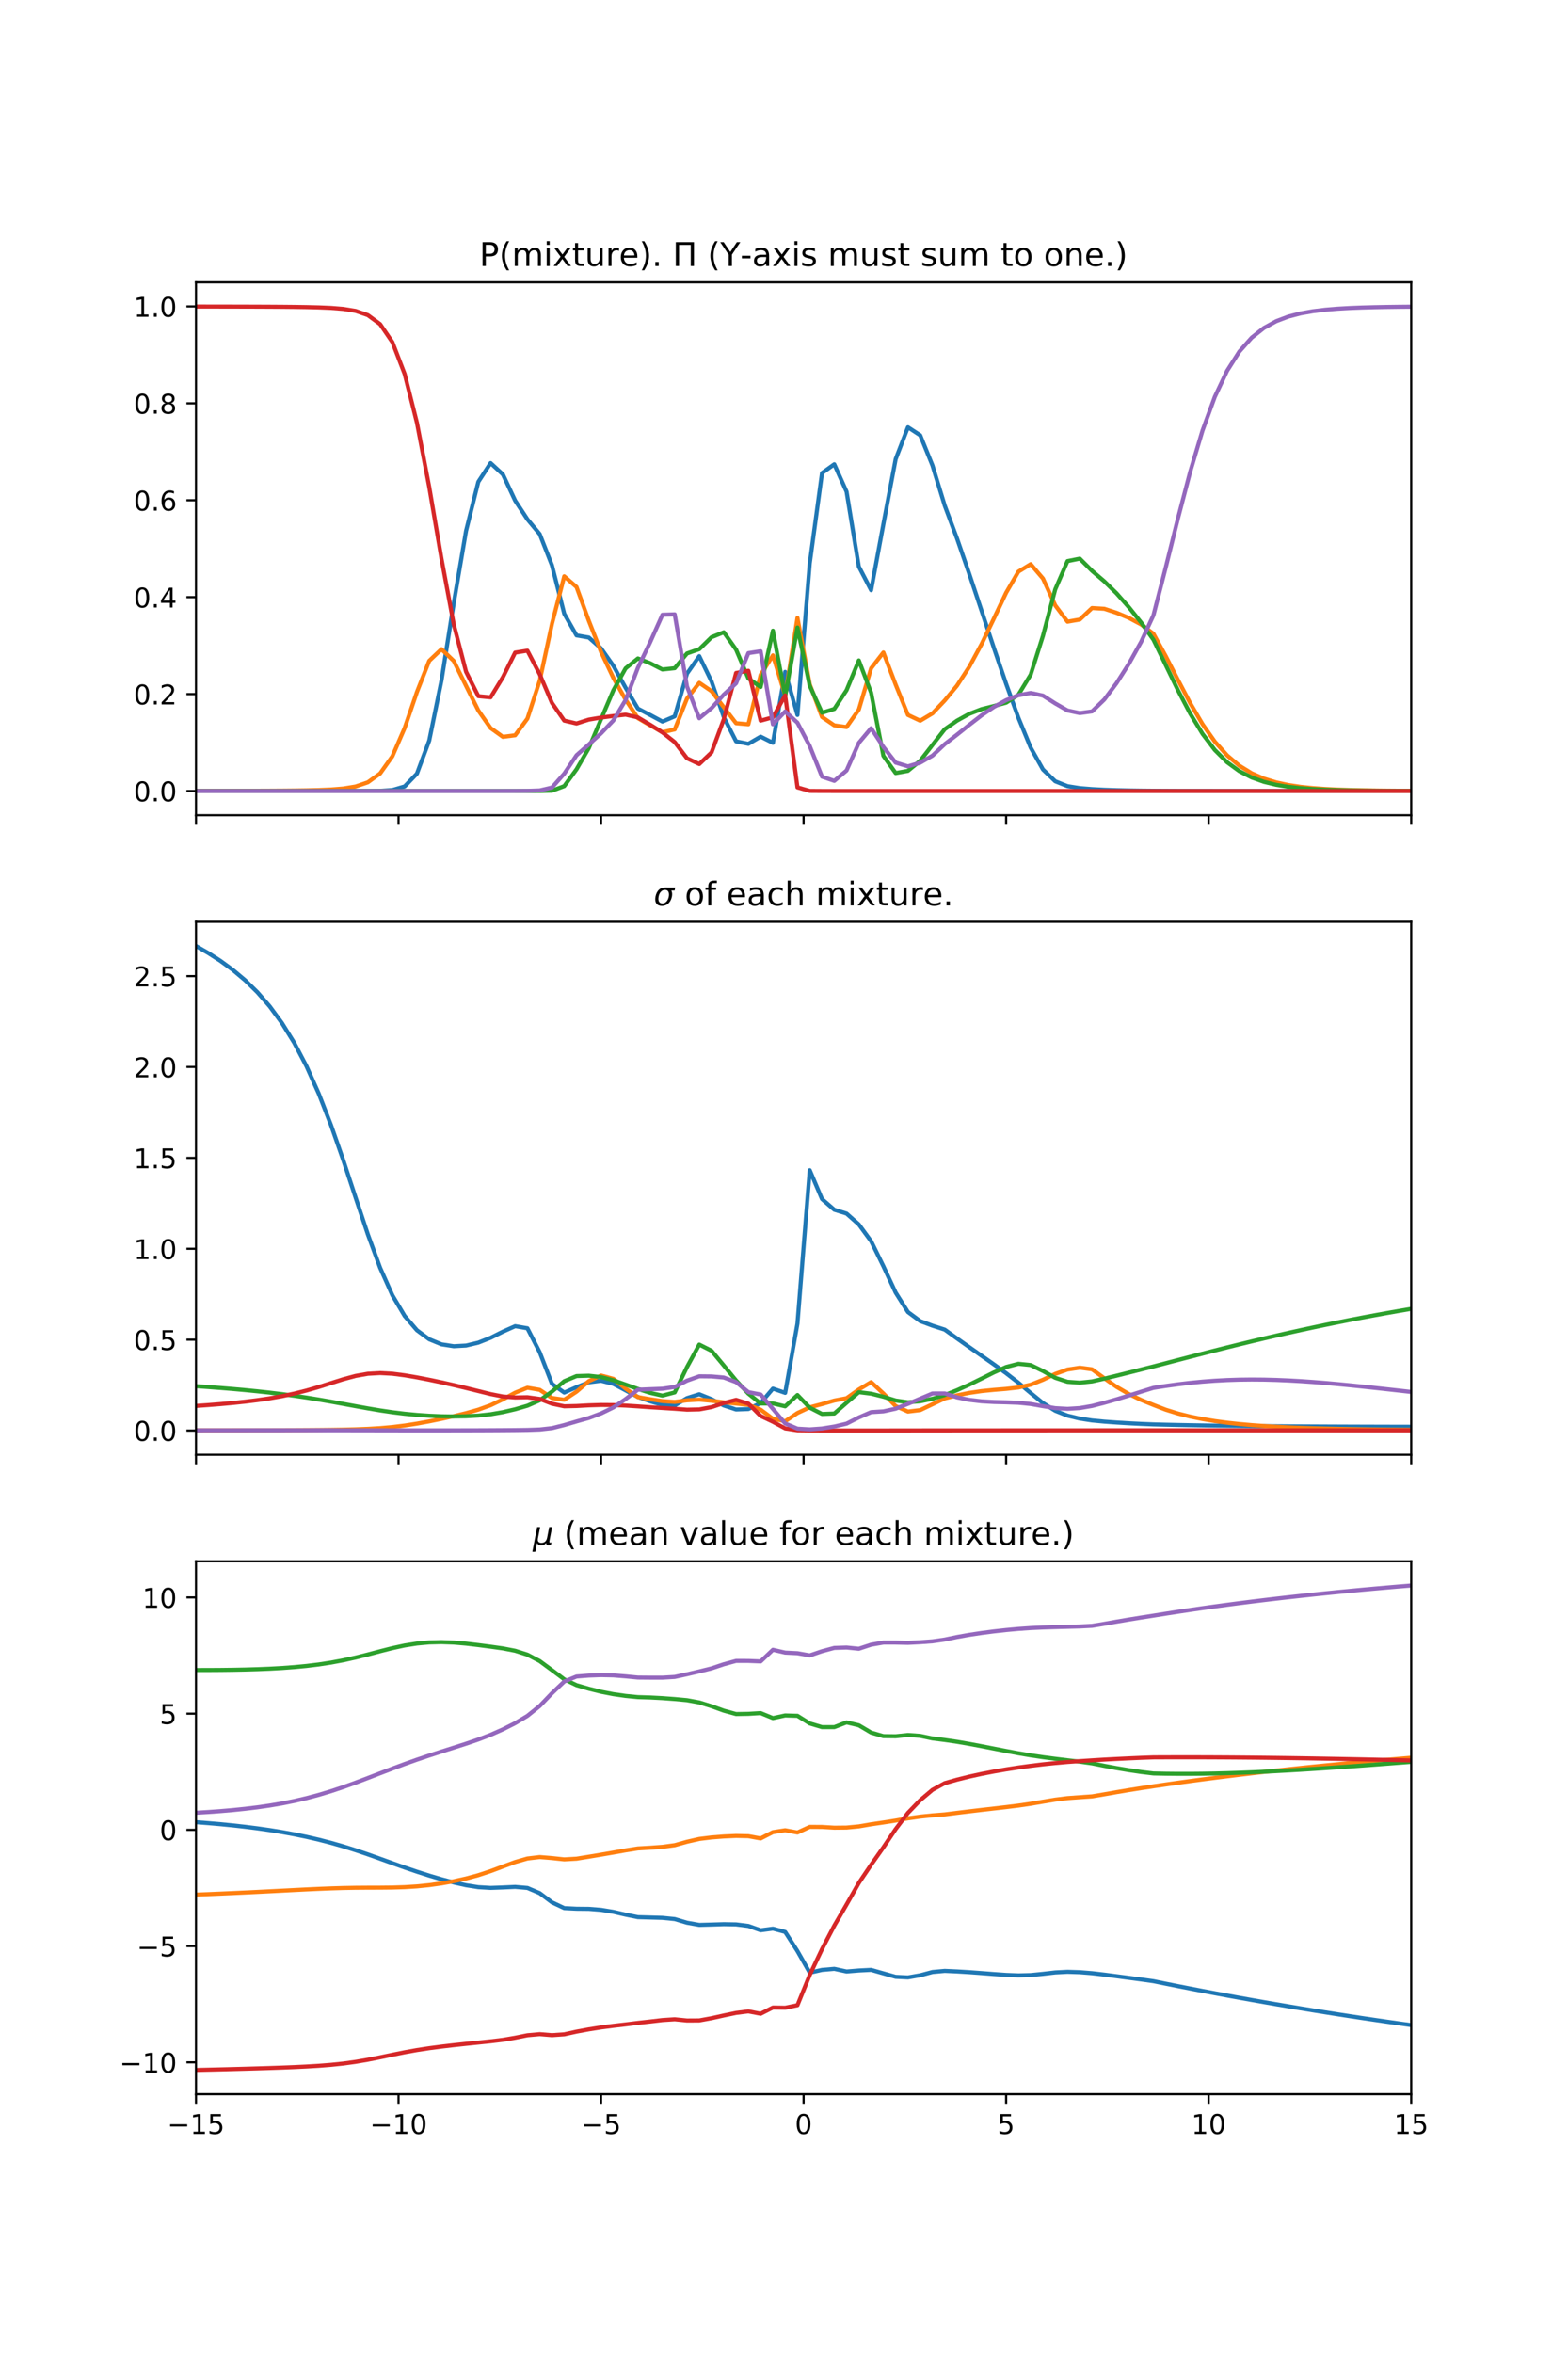<?xml version="1.0" encoding="utf-8" standalone="no"?>
<!DOCTYPE svg PUBLIC "-//W3C//DTD SVG 1.1//EN"
  "http://www.w3.org/Graphics/SVG/1.1/DTD/svg11.dtd">
<!-- Created with matplotlib (https://matplotlib.org/) -->
<svg height="864pt" version="1.1" viewBox="0 0 576 864" width="576pt" xmlns="http://www.w3.org/2000/svg" xmlns:xlink="http://www.w3.org/1999/xlink">
 <defs>
  <style type="text/css">
*{stroke-linecap:butt;stroke-linejoin:round;white-space:pre;}
  </style>
 </defs>
 <g id="figure_1">
  <g id="patch_1">
   <path d="M 0 864 
L 576 864 
L 576 0 
L 0 0 
z
" style="fill:#ffffff;"/>
  </g>
  <g id="axes_1">
   <g id="patch_2">
    <path d="M 72 299.351 
L 518.4 299.351 
L 518.4 103.68 
L 72 103.68 
z
" style="fill:#ffffff;"/>
   </g>
   <g id="matplotlib.axis_1">
    <g id="xtick_1">
     <g id="line2d_1">
      <defs>
       <path d="M 0 0 
L 0 3.5 
" id="m2df71308bc" style="stroke:#000000;stroke-width:0.8;"/>
      </defs>
      <g>
       <use style="stroke:#000000;stroke-width:0.8;" x="72" xlink:href="#m2df71308bc" y="299.351"/>
      </g>
     </g>
    </g>
    <g id="xtick_2">
     <g id="line2d_2">
      <g>
       <use style="stroke:#000000;stroke-width:0.8;" x="146.4" xlink:href="#m2df71308bc" y="299.351"/>
      </g>
     </g>
    </g>
    <g id="xtick_3">
     <g id="line2d_3">
      <g>
       <use style="stroke:#000000;stroke-width:0.8;" x="220.8" xlink:href="#m2df71308bc" y="299.351"/>
      </g>
     </g>
    </g>
    <g id="xtick_4">
     <g id="line2d_4">
      <g>
       <use style="stroke:#000000;stroke-width:0.8;" x="295.2" xlink:href="#m2df71308bc" y="299.351"/>
      </g>
     </g>
    </g>
    <g id="xtick_5">
     <g id="line2d_5">
      <g>
       <use style="stroke:#000000;stroke-width:0.8;" x="369.6" xlink:href="#m2df71308bc" y="299.351"/>
      </g>
     </g>
    </g>
    <g id="xtick_6">
     <g id="line2d_6">
      <g>
       <use style="stroke:#000000;stroke-width:0.8;" x="444" xlink:href="#m2df71308bc" y="299.351"/>
      </g>
     </g>
    </g>
    <g id="xtick_7">
     <g id="line2d_7">
      <g>
       <use style="stroke:#000000;stroke-width:0.8;" x="518.4" xlink:href="#m2df71308bc" y="299.351"/>
      </g>
     </g>
    </g>
   </g>
   <g id="matplotlib.axis_2">
    <g id="ytick_1">
     <g id="line2d_8">
      <defs>
       <path d="M 0 0 
L -3.5 0 
" id="mffd74051a0" style="stroke:#000000;stroke-width:0.8;"/>
      </defs>
      <g>
       <use style="stroke:#000000;stroke-width:0.8;" x="72" xlink:href="#mffd74051a0" y="290.456"/>
      </g>
     </g>
     <g id="text_1">
      <!-- 0.0 -->
      <defs>
       <path d="M 31.781 66.406 
Q 24.172 66.406 20.328 58.906 
Q 16.5 51.422 16.5 36.375 
Q 16.5 21.391 20.328 13.891 
Q 24.172 6.391 31.781 6.391 
Q 39.453 6.391 43.281 13.891 
Q 47.125 21.391 47.125 36.375 
Q 47.125 51.422 43.281 58.906 
Q 39.453 66.406 31.781 66.406 
z
M 31.781 74.219 
Q 44.047 74.219 50.516 64.516 
Q 56.984 54.828 56.984 36.375 
Q 56.984 17.969 50.516 8.266 
Q 44.047 -1.422 31.781 -1.422 
Q 19.531 -1.422 13.062 8.266 
Q 6.594 17.969 6.594 36.375 
Q 6.594 54.828 13.062 64.516 
Q 19.531 74.219 31.781 74.219 
z
" id="DejaVuSans-48"/>
       <path d="M 10.688 12.406 
L 21 12.406 
L 21 0 
L 10.688 0 
z
" id="DejaVuSans-46"/>
      </defs>
      <g transform="translate(49.097 294.256)scale(0.1 -0.1)">
       <use xlink:href="#DejaVuSans-48"/>
       <use x="63.623" xlink:href="#DejaVuSans-46"/>
       <use x="95.41" xlink:href="#DejaVuSans-48"/>
      </g>
     </g>
    </g>
    <g id="ytick_2">
     <g id="line2d_9">
      <g>
       <use style="stroke:#000000;stroke-width:0.8;" x="72" xlink:href="#mffd74051a0" y="254.87"/>
      </g>
     </g>
     <g id="text_2">
      <!-- 0.2 -->
      <defs>
       <path d="M 19.188 8.297 
L 53.609 8.297 
L 53.609 0 
L 7.328 0 
L 7.328 8.297 
Q 12.938 14.109 22.625 23.891 
Q 32.328 33.688 34.812 36.531 
Q 39.547 41.844 41.422 45.531 
Q 43.312 49.219 43.312 52.781 
Q 43.312 58.594 39.234 62.25 
Q 35.156 65.922 28.609 65.922 
Q 23.969 65.922 18.812 64.312 
Q 13.672 62.703 7.812 59.422 
L 7.812 69.391 
Q 13.766 71.781 18.938 73 
Q 24.125 74.219 28.422 74.219 
Q 39.75 74.219 46.484 68.547 
Q 53.219 62.891 53.219 53.422 
Q 53.219 48.922 51.531 44.891 
Q 49.859 40.875 45.406 35.406 
Q 44.188 33.984 37.641 27.219 
Q 31.109 20.453 19.188 8.297 
z
" id="DejaVuSans-50"/>
      </defs>
      <g transform="translate(49.097 258.669)scale(0.1 -0.1)">
       <use xlink:href="#DejaVuSans-48"/>
       <use x="63.623" xlink:href="#DejaVuSans-46"/>
       <use x="95.41" xlink:href="#DejaVuSans-50"/>
      </g>
     </g>
    </g>
    <g id="ytick_3">
     <g id="line2d_10">
      <g>
       <use style="stroke:#000000;stroke-width:0.8;" x="72" xlink:href="#mffd74051a0" y="219.283"/>
      </g>
     </g>
     <g id="text_3">
      <!-- 0.4 -->
      <defs>
       <path d="M 37.797 64.312 
L 12.891 25.391 
L 37.797 25.391 
z
M 35.203 72.906 
L 47.609 72.906 
L 47.609 25.391 
L 58.016 25.391 
L 58.016 17.188 
L 47.609 17.188 
L 47.609 0 
L 37.797 0 
L 37.797 17.188 
L 4.891 17.188 
L 4.891 26.703 
z
" id="DejaVuSans-52"/>
      </defs>
      <g transform="translate(49.097 223.082)scale(0.1 -0.1)">
       <use xlink:href="#DejaVuSans-48"/>
       <use x="63.623" xlink:href="#DejaVuSans-46"/>
       <use x="95.41" xlink:href="#DejaVuSans-52"/>
      </g>
     </g>
    </g>
    <g id="ytick_4">
     <g id="line2d_11">
      <g>
       <use style="stroke:#000000;stroke-width:0.8;" x="72" xlink:href="#mffd74051a0" y="183.696"/>
      </g>
     </g>
     <g id="text_4">
      <!-- 0.6 -->
      <defs>
       <path d="M 33.016 40.375 
Q 26.375 40.375 22.484 35.828 
Q 18.609 31.297 18.609 23.391 
Q 18.609 15.531 22.484 10.953 
Q 26.375 6.391 33.016 6.391 
Q 39.656 6.391 43.531 10.953 
Q 47.406 15.531 47.406 23.391 
Q 47.406 31.297 43.531 35.828 
Q 39.656 40.375 33.016 40.375 
z
M 52.594 71.297 
L 52.594 62.312 
Q 48.875 64.062 45.094 64.984 
Q 41.312 65.922 37.594 65.922 
Q 27.828 65.922 22.672 59.328 
Q 17.531 52.734 16.797 39.406 
Q 19.672 43.656 24.016 45.922 
Q 28.375 48.188 33.594 48.188 
Q 44.578 48.188 50.953 41.516 
Q 57.328 34.859 57.328 23.391 
Q 57.328 12.156 50.688 5.359 
Q 44.047 -1.422 33.016 -1.422 
Q 20.359 -1.422 13.672 8.266 
Q 6.984 17.969 6.984 36.375 
Q 6.984 53.656 15.188 63.938 
Q 23.391 74.219 37.203 74.219 
Q 40.922 74.219 44.703 73.484 
Q 48.484 72.75 52.594 71.297 
z
" id="DejaVuSans-54"/>
      </defs>
      <g transform="translate(49.097 187.495)scale(0.1 -0.1)">
       <use xlink:href="#DejaVuSans-48"/>
       <use x="63.623" xlink:href="#DejaVuSans-46"/>
       <use x="95.41" xlink:href="#DejaVuSans-54"/>
      </g>
     </g>
    </g>
    <g id="ytick_5">
     <g id="line2d_12">
      <g>
       <use style="stroke:#000000;stroke-width:0.8;" x="72" xlink:href="#mffd74051a0" y="148.109"/>
      </g>
     </g>
     <g id="text_5">
      <!-- 0.8 -->
      <defs>
       <path d="M 31.781 34.625 
Q 24.75 34.625 20.719 30.859 
Q 16.703 27.094 16.703 20.516 
Q 16.703 13.922 20.719 10.156 
Q 24.75 6.391 31.781 6.391 
Q 38.812 6.391 42.859 10.172 
Q 46.922 13.969 46.922 20.516 
Q 46.922 27.094 42.891 30.859 
Q 38.875 34.625 31.781 34.625 
z
M 21.922 38.812 
Q 15.578 40.375 12.031 44.719 
Q 8.5 49.078 8.5 55.328 
Q 8.5 64.062 14.719 69.141 
Q 20.953 74.219 31.781 74.219 
Q 42.672 74.219 48.875 69.141 
Q 55.078 64.062 55.078 55.328 
Q 55.078 49.078 51.531 44.719 
Q 48 40.375 41.703 38.812 
Q 48.828 37.156 52.797 32.312 
Q 56.781 27.484 56.781 20.516 
Q 56.781 9.906 50.312 4.234 
Q 43.844 -1.422 31.781 -1.422 
Q 19.734 -1.422 13.25 4.234 
Q 6.781 9.906 6.781 20.516 
Q 6.781 27.484 10.781 32.312 
Q 14.797 37.156 21.922 38.812 
z
M 18.312 54.391 
Q 18.312 48.734 21.844 45.562 
Q 25.391 42.391 31.781 42.391 
Q 38.141 42.391 41.719 45.562 
Q 45.312 48.734 45.312 54.391 
Q 45.312 60.062 41.719 63.234 
Q 38.141 66.406 31.781 66.406 
Q 25.391 66.406 21.844 63.234 
Q 18.312 60.062 18.312 54.391 
z
" id="DejaVuSans-56"/>
      </defs>
      <g transform="translate(49.097 151.908)scale(0.1 -0.1)">
       <use xlink:href="#DejaVuSans-48"/>
       <use x="63.623" xlink:href="#DejaVuSans-46"/>
       <use x="95.41" xlink:href="#DejaVuSans-56"/>
      </g>
     </g>
    </g>
    <g id="ytick_6">
     <g id="line2d_13">
      <g>
       <use style="stroke:#000000;stroke-width:0.8;" x="72" xlink:href="#mffd74051a0" y="112.522"/>
      </g>
     </g>
     <g id="text_6">
      <!-- 1.0 -->
      <defs>
       <path d="M 12.406 8.297 
L 28.516 8.297 
L 28.516 63.922 
L 10.984 60.406 
L 10.984 69.391 
L 28.422 72.906 
L 38.281 72.906 
L 38.281 8.297 
L 54.391 8.297 
L 54.391 0 
L 12.406 0 
z
" id="DejaVuSans-49"/>
      </defs>
      <g transform="translate(49.097 116.321)scale(0.1 -0.1)">
       <use xlink:href="#DejaVuSans-49"/>
       <use x="63.623" xlink:href="#DejaVuSans-46"/>
       <use x="95.41" xlink:href="#DejaVuSans-48"/>
      </g>
     </g>
    </g>
   </g>
   <g id="line2d_14">
    <path clip-path="url(#pf22eaf9cc7)" d="M 72 290.456 
L 76.509 290.456 
L 81.018 290.456 
L 85.527 290.456 
L 90.036 290.456 
L 94.545 290.456 
L 99.055 290.456 
L 103.564 290.456 
L 108.073 290.456 
L 112.582 290.456 
L 117.091 290.456 
L 121.6 290.456 
L 126.109 290.456 
L 130.618 290.454 
L 135.127 290.444 
L 139.636 290.39 
L 144.145 290.101 
L 148.655 288.775 
L 153.164 284.074 
L 157.673 271.959 
L 162.182 249.878 
L 166.691 221.446 
L 171.2 194.948 
L 175.709 176.923 
L 180.218 170.039 
L 184.727 174.188 
L 189.236 183.823 
L 193.745 190.695 
L 198.255 196.104 
L 202.764 207.59 
L 207.273 225.371 
L 211.782 233.319 
L 216.291 234.092 
L 220.8 238.073 
L 225.309 244.466 
L 229.818 252.55 
L 234.327 260.193 
L 238.836 262.539 
L 243.345 264.964 
L 247.855 263.041 
L 252.364 247.362 
L 256.873 240.932 
L 261.382 250.241 
L 265.891 263.361 
L 270.4 272.226 
L 274.909 273.137 
L 279.418 270.506 
L 283.927 272.76 
L 288.436 246.706 
L 292.945 262.534 
L 297.455 206.908 
L 301.964 173.692 
L 306.473 170.48 
L 310.982 180.536 
L 315.491 208.055 
L 320 216.717 
L 324.509 192.474 
L 329.018 168.597 
L 333.527 156.894 
L 338.036 159.824 
L 342.545 170.935 
L 347.055 185.681 
L 351.564 197.75 
L 356.073 210.784 
L 360.582 224.311 
L 365.091 237.884 
L 369.6 251.107 
L 374.109 263.584 
L 378.618 274.545 
L 383.127 282.563 
L 387.636 286.888 
L 392.145 288.683 
L 396.655 289.405 
L 401.164 289.764 
L 405.673 290.004 
L 410.182 290.158 
L 414.691 290.256 
L 419.2 290.321 
L 423.709 290.365 
L 428.218 290.396 
L 432.727 290.418 
L 437.236 290.432 
L 441.745 290.442 
L 446.255 290.448 
L 450.764 290.451 
L 455.273 290.453 
L 459.782 290.455 
L 464.291 290.455 
L 468.8 290.456 
L 473.309 290.456 
L 477.818 290.456 
L 482.327 290.456 
L 486.836 290.456 
L 491.345 290.456 
L 495.855 290.456 
L 500.364 290.456 
L 504.873 290.456 
L 509.382 290.456 
L 513.891 290.456 
L 518.4 290.456 
" style="fill:none;stroke:#1f77b4;stroke-linecap:square;stroke-width:1.5;"/>
   </g>
   <g id="line2d_15">
    <path clip-path="url(#pf22eaf9cc7)" d="M 72 290.404 
L 76.509 290.399 
L 81.018 290.393 
L 85.527 290.385 
L 90.036 290.374 
L 94.545 290.36 
L 99.055 290.34 
L 103.564 290.312 
L 108.073 290.27 
L 112.582 290.205 
L 117.091 290.097 
L 121.6 289.905 
L 126.109 289.544 
L 130.618 288.812 
L 135.127 287.266 
L 139.636 284.015 
L 144.145 277.695 
L 148.655 267.304 
L 153.164 254.098 
L 157.673 242.647 
L 162.182 238.382 
L 166.691 242.719 
L 171.2 251.834 
L 175.709 260.889 
L 180.218 267.342 
L 184.727 270.57 
L 189.236 269.997 
L 193.745 263.875 
L 198.255 249.983 
L 202.764 229.083 
L 207.273 211.613 
L 211.782 215.53 
L 216.291 227.929 
L 220.8 239.423 
L 225.309 248.911 
L 229.818 256.924 
L 234.327 263.703 
L 238.836 266.335 
L 243.345 268.87 
L 247.855 267.855 
L 252.364 256.526 
L 256.873 250.73 
L 261.382 253.799 
L 265.891 259.706 
L 270.4 265.562 
L 274.909 265.962 
L 279.418 247.815 
L 283.927 240.644 
L 288.436 255.373 
L 292.945 226.873 
L 297.455 251.264 
L 301.964 263.285 
L 306.473 266.355 
L 310.982 266.984 
L 315.491 260.558 
L 320 245.395 
L 324.509 239.588 
L 329.018 251.386 
L 333.527 262.529 
L 338.036 264.653 
L 342.545 261.954 
L 347.055 257.203 
L 351.564 251.752 
L 356.073 244.825 
L 360.582 236.498 
L 365.091 227.14 
L 369.6 217.652 
L 374.109 209.9 
L 378.618 207.163 
L 383.127 212.436 
L 387.636 222.289 
L 392.145 228.282 
L 396.655 227.498 
L 401.164 223.271 
L 405.673 223.545 
L 410.182 225.026 
L 414.691 226.898 
L 419.2 229.299 
L 423.709 232.707 
L 428.218 240.91 
L 432.727 249.677 
L 437.236 258.233 
L 441.745 265.913 
L 446.255 272.323 
L 450.764 277.37 
L 455.273 281.17 
L 459.782 283.94 
L 464.291 285.915 
L 468.8 287.302 
L 473.309 288.268 
L 477.818 288.937 
L 482.327 289.399 
L 486.836 289.719 
L 491.345 289.94 
L 495.855 290.093 
L 500.364 290.2 
L 504.873 290.275 
L 509.382 290.327 
L 513.891 290.364 
L 518.4 290.39 
" style="fill:none;stroke:#ff7f0e;stroke-linecap:square;stroke-width:1.5;"/>
   </g>
   <g id="line2d_16">
    <path clip-path="url(#pf22eaf9cc7)" d="M 72 290.456 
L 76.509 290.456 
L 81.018 290.456 
L 85.527 290.456 
L 90.036 290.456 
L 94.545 290.456 
L 99.055 290.456 
L 103.564 290.456 
L 108.073 290.456 
L 112.582 290.456 
L 117.091 290.456 
L 121.6 290.456 
L 126.109 290.456 
L 130.618 290.456 
L 135.127 290.456 
L 139.636 290.456 
L 144.145 290.456 
L 148.655 290.456 
L 153.164 290.456 
L 157.673 290.456 
L 162.182 290.456 
L 166.691 290.456 
L 171.2 290.456 
L 175.709 290.456 
L 180.218 290.456 
L 184.727 290.456 
L 189.236 290.456 
L 193.745 290.456 
L 198.255 290.452 
L 202.764 290.356 
L 207.273 288.663 
L 211.782 282.489 
L 216.291 274.715 
L 220.8 264.087 
L 225.309 253.492 
L 229.818 245.405 
L 234.327 241.785 
L 238.836 243.533 
L 243.345 245.834 
L 247.855 245.353 
L 252.364 239.95 
L 256.873 238.376 
L 261.382 233.977 
L 265.891 232.16 
L 270.4 238.537 
L 274.909 249.118 
L 279.418 252.272 
L 283.927 231.581 
L 288.436 255.682 
L 292.945 230.419 
L 297.455 251.811 
L 301.964 261.723 
L 306.473 260.323 
L 310.982 253.444 
L 315.491 242.506 
L 320 254.375 
L 324.509 277.561 
L 329.018 283.873 
L 333.527 283.059 
L 338.036 279.35 
L 342.545 273.531 
L 347.055 267.763 
L 351.564 264.62 
L 356.073 262.123 
L 360.582 260.397 
L 365.091 259.265 
L 369.6 258.03 
L 374.109 255.111 
L 378.618 247.723 
L 383.127 233.464 
L 387.636 216.418 
L 392.145 206.034 
L 396.655 205.136 
L 401.164 209.623 
L 405.673 213.484 
L 410.182 217.89 
L 414.691 222.982 
L 419.2 228.61 
L 423.709 234.891 
L 428.218 244.177 
L 432.727 253.474 
L 437.236 262.08 
L 441.745 269.464 
L 446.255 275.391 
L 450.764 279.894 
L 455.273 283.173 
L 459.782 285.489 
L 464.291 287.091 
L 468.8 288.184 
L 473.309 288.923 
L 477.818 289.42 
L 482.327 289.755 
L 486.836 289.98 
L 491.345 290.132 
L 495.855 290.234 
L 500.364 290.303 
L 504.873 290.351 
L 509.382 290.383 
L 513.891 290.405 
L 518.4 290.42 
" style="fill:none;stroke:#2ca02c;stroke-linecap:square;stroke-width:1.5;"/>
   </g>
   <g id="line2d_17">
    <path clip-path="url(#pf22eaf9cc7)" d="M 72 112.574 
L 76.509 112.579 
L 81.018 112.585 
L 85.527 112.594 
L 90.036 112.604 
L 94.545 112.618 
L 99.055 112.638 
L 103.564 112.666 
L 108.073 112.708 
L 112.582 112.774 
L 117.091 112.882 
L 121.6 113.073 
L 126.109 113.436 
L 130.618 114.169 
L 135.127 115.725 
L 139.636 119.031 
L 144.145 125.64 
L 148.655 137.355 
L 153.164 155.262 
L 157.673 178.83 
L 162.182 205.176 
L 166.691 229.271 
L 171.2 246.655 
L 175.709 255.626 
L 180.218 256.058 
L 184.727 248.684 
L 189.236 239.635 
L 193.745 238.92 
L 198.255 247.562 
L 202.764 258.141 
L 207.273 264.614 
L 211.782 265.672 
L 216.291 264.242 
L 220.8 263.486 
L 225.309 262.914 
L 229.818 262.425 
L 234.327 263.441 
L 238.836 266.125 
L 243.345 268.944 
L 247.855 272.516 
L 252.364 278.449 
L 256.873 280.564 
L 261.382 276.297 
L 265.891 264.073 
L 270.4 247.111 
L 274.909 246.304 
L 279.418 264.624 
L 283.927 263.405 
L 288.436 255.34 
L 292.945 289.135 
L 297.455 290.418 
L 301.964 290.449 
L 306.473 290.454 
L 310.982 290.455 
L 315.491 290.456 
L 320 290.456 
L 324.509 290.456 
L 329.018 290.456 
L 333.527 290.456 
L 338.036 290.456 
L 342.545 290.456 
L 347.055 290.456 
L 351.564 290.456 
L 356.073 290.456 
L 360.582 290.456 
L 365.091 290.456 
L 369.6 290.456 
L 374.109 290.456 
L 378.618 290.456 
L 383.127 290.456 
L 387.636 290.456 
L 392.145 290.456 
L 396.655 290.456 
L 401.164 290.456 
L 405.673 290.456 
L 410.182 290.456 
L 414.691 290.456 
L 419.2 290.456 
L 423.709 290.456 
L 428.218 290.456 
L 432.727 290.456 
L 437.236 290.456 
L 441.745 290.456 
L 446.255 290.456 
L 450.764 290.456 
L 455.273 290.456 
L 459.782 290.456 
L 464.291 290.456 
L 468.8 290.456 
L 473.309 290.456 
L 477.818 290.456 
L 482.327 290.456 
L 486.836 290.456 
L 491.345 290.456 
L 495.855 290.456 
L 500.364 290.456 
L 504.873 290.456 
L 509.382 290.456 
L 513.891 290.456 
L 518.4 290.456 
" style="fill:none;stroke:#d62728;stroke-linecap:square;stroke-width:1.5;"/>
   </g>
   <g id="line2d_18">
    <path clip-path="url(#pf22eaf9cc7)" d="M 72 290.456 
L 76.509 290.456 
L 81.018 290.456 
L 85.527 290.456 
L 90.036 290.456 
L 94.545 290.456 
L 99.055 290.456 
L 103.564 290.456 
L 108.073 290.456 
L 112.582 290.456 
L 117.091 290.456 
L 121.6 290.456 
L 126.109 290.456 
L 130.618 290.456 
L 135.127 290.456 
L 139.636 290.456 
L 144.145 290.456 
L 148.655 290.456 
L 153.164 290.456 
L 157.673 290.456 
L 162.182 290.456 
L 166.691 290.456 
L 171.2 290.455 
L 175.709 290.455 
L 180.218 290.453 
L 184.727 290.449 
L 189.236 290.437 
L 193.745 290.403 
L 198.255 290.247 
L 202.764 289.179 
L 207.273 284.087 
L 211.782 277.339 
L 216.291 273.37 
L 220.8 269.278 
L 225.309 264.565 
L 229.818 257.044 
L 234.327 245.225 
L 238.836 235.816 
L 243.345 225.736 
L 247.855 225.584 
L 252.364 252.06 
L 256.873 263.745 
L 261.382 260.033 
L 265.891 255.047 
L 270.4 250.912 
L 274.909 239.827 
L 279.418 239.131 
L 283.927 265.958 
L 288.436 261.247 
L 292.945 265.387 
L 297.455 273.946 
L 301.964 285.199 
L 306.473 286.735 
L 310.982 282.929 
L 315.491 272.773 
L 320 267.404 
L 324.509 274.269 
L 329.018 280.035 
L 333.527 281.41 
L 338.036 280.065 
L 342.545 277.471 
L 347.055 273.245 
L 351.564 269.77 
L 356.073 266.16 
L 360.582 262.685 
L 365.091 259.603 
L 369.6 257.102 
L 374.109 255.297 
L 378.618 254.46 
L 383.127 255.429 
L 387.636 258.297 
L 392.145 260.892 
L 396.655 261.852 
L 401.164 261.232 
L 405.673 256.858 
L 410.182 250.818 
L 414.691 243.755 
L 419.2 235.662 
L 423.709 225.929 
L 428.218 208.408 
L 432.727 190.322 
L 437.236 173.146 
L 441.745 158.073 
L 446.255 145.729 
L 450.764 136.176 
L 455.273 129.095 
L 459.782 124.007 
L 464.291 120.43 
L 468.8 117.95 
L 473.309 116.245 
L 477.818 115.078 
L 482.327 114.281 
L 486.836 113.736 
L 491.345 113.364 
L 495.855 113.108 
L 500.364 112.932 
L 504.873 112.81 
L 509.382 112.725 
L 513.891 112.666 
L 518.4 112.625 
" style="fill:none;stroke:#9467bd;stroke-linecap:square;stroke-width:1.5;"/>
   </g>
   <g id="patch_3">
    <path d="M 72 299.351 
L 72 103.68 
" style="fill:none;stroke:#000000;stroke-linecap:square;stroke-linejoin:miter;stroke-width:0.8;"/>
   </g>
   <g id="patch_4">
    <path d="M 518.4 299.351 
L 518.4 103.68 
" style="fill:none;stroke:#000000;stroke-linecap:square;stroke-linejoin:miter;stroke-width:0.8;"/>
   </g>
   <g id="patch_5">
    <path d="M 72 299.351 
L 518.4 299.351 
" style="fill:none;stroke:#000000;stroke-linecap:square;stroke-linejoin:miter;stroke-width:0.8;"/>
   </g>
   <g id="patch_6">
    <path d="M 72 103.68 
L 518.4 103.68 
" style="fill:none;stroke:#000000;stroke-linecap:square;stroke-linejoin:miter;stroke-width:0.8;"/>
   </g>
   <g id="text_7">
    <!-- P(mixture). $\Pi$ (Y-axis must sum to one.) -->
    <defs>
     <path d="M 19.672 64.797 
L 19.672 37.406 
L 32.078 37.406 
Q 38.969 37.406 42.719 40.969 
Q 46.484 44.531 46.484 51.125 
Q 46.484 57.672 42.719 61.234 
Q 38.969 64.797 32.078 64.797 
z
M 9.812 72.906 
L 32.078 72.906 
Q 44.344 72.906 50.609 67.359 
Q 56.891 61.812 56.891 51.125 
Q 56.891 40.328 50.609 34.812 
Q 44.344 29.297 32.078 29.297 
L 19.672 29.297 
L 19.672 0 
L 9.812 0 
z
" id="DejaVuSans-80"/>
     <path d="M 31 75.875 
Q 24.469 64.656 21.281 53.656 
Q 18.109 42.672 18.109 31.391 
Q 18.109 20.125 21.312 9.062 
Q 24.516 -2 31 -13.188 
L 23.188 -13.188 
Q 15.875 -1.703 12.234 9.375 
Q 8.594 20.453 8.594 31.391 
Q 8.594 42.281 12.203 53.312 
Q 15.828 64.359 23.188 75.875 
z
" id="DejaVuSans-40"/>
     <path d="M 52 44.188 
Q 55.375 50.25 60.062 53.125 
Q 64.75 56 71.094 56 
Q 79.641 56 84.281 50.016 
Q 88.922 44.047 88.922 33.016 
L 88.922 0 
L 79.891 0 
L 79.891 32.719 
Q 79.891 40.578 77.094 44.375 
Q 74.312 48.188 68.609 48.188 
Q 61.625 48.188 57.562 43.547 
Q 53.516 38.922 53.516 30.906 
L 53.516 0 
L 44.484 0 
L 44.484 32.719 
Q 44.484 40.625 41.703 44.406 
Q 38.922 48.188 33.109 48.188 
Q 26.219 48.188 22.156 43.531 
Q 18.109 38.875 18.109 30.906 
L 18.109 0 
L 9.078 0 
L 9.078 54.688 
L 18.109 54.688 
L 18.109 46.188 
Q 21.188 51.219 25.484 53.609 
Q 29.781 56 35.688 56 
Q 41.656 56 45.828 52.969 
Q 50 49.953 52 44.188 
z
" id="DejaVuSans-109"/>
     <path d="M 9.422 54.688 
L 18.406 54.688 
L 18.406 0 
L 9.422 0 
z
M 9.422 75.984 
L 18.406 75.984 
L 18.406 64.594 
L 9.422 64.594 
z
" id="DejaVuSans-105"/>
     <path d="M 54.891 54.688 
L 35.109 28.078 
L 55.906 0 
L 45.312 0 
L 29.391 21.484 
L 13.484 0 
L 2.875 0 
L 24.125 28.609 
L 4.688 54.688 
L 15.281 54.688 
L 29.781 35.203 
L 44.281 54.688 
z
" id="DejaVuSans-120"/>
     <path d="M 18.312 70.219 
L 18.312 54.688 
L 36.812 54.688 
L 36.812 47.703 
L 18.312 47.703 
L 18.312 18.016 
Q 18.312 11.328 20.141 9.422 
Q 21.969 7.516 27.594 7.516 
L 36.812 7.516 
L 36.812 0 
L 27.594 0 
Q 17.188 0 13.234 3.875 
Q 9.281 7.766 9.281 18.016 
L 9.281 47.703 
L 2.688 47.703 
L 2.688 54.688 
L 9.281 54.688 
L 9.281 70.219 
z
" id="DejaVuSans-116"/>
     <path d="M 8.5 21.578 
L 8.5 54.688 
L 17.484 54.688 
L 17.484 21.922 
Q 17.484 14.156 20.5 10.266 
Q 23.531 6.391 29.594 6.391 
Q 36.859 6.391 41.078 11.031 
Q 45.312 15.672 45.312 23.688 
L 45.312 54.688 
L 54.297 54.688 
L 54.297 0 
L 45.312 0 
L 45.312 8.406 
Q 42.047 3.422 37.719 1 
Q 33.406 -1.422 27.688 -1.422 
Q 18.266 -1.422 13.375 4.438 
Q 8.5 10.297 8.5 21.578 
z
M 31.109 56 
z
" id="DejaVuSans-117"/>
     <path d="M 41.109 46.297 
Q 39.594 47.172 37.812 47.578 
Q 36.031 48 33.891 48 
Q 26.266 48 22.188 43.047 
Q 18.109 38.094 18.109 28.812 
L 18.109 0 
L 9.078 0 
L 9.078 54.688 
L 18.109 54.688 
L 18.109 46.188 
Q 20.953 51.172 25.484 53.578 
Q 30.031 56 36.531 56 
Q 37.453 56 38.578 55.875 
Q 39.703 55.766 41.062 55.516 
z
" id="DejaVuSans-114"/>
     <path d="M 56.203 29.594 
L 56.203 25.203 
L 14.891 25.203 
Q 15.484 15.922 20.484 11.062 
Q 25.484 6.203 34.422 6.203 
Q 39.594 6.203 44.453 7.469 
Q 49.312 8.734 54.109 11.281 
L 54.109 2.781 
Q 49.266 0.734 44.188 -0.344 
Q 39.109 -1.422 33.891 -1.422 
Q 20.797 -1.422 13.156 6.188 
Q 5.516 13.812 5.516 26.812 
Q 5.516 40.234 12.766 48.109 
Q 20.016 56 32.328 56 
Q 43.359 56 49.781 48.891 
Q 56.203 41.797 56.203 29.594 
z
M 47.219 32.234 
Q 47.125 39.594 43.094 43.984 
Q 39.062 48.391 32.422 48.391 
Q 24.906 48.391 20.391 44.141 
Q 15.875 39.891 15.188 32.172 
z
" id="DejaVuSans-101"/>
     <path d="M 8.016 75.875 
L 15.828 75.875 
Q 23.141 64.359 26.781 53.312 
Q 30.422 42.281 30.422 31.391 
Q 30.422 20.453 26.781 9.375 
Q 23.141 -1.703 15.828 -13.188 
L 8.016 -13.188 
Q 14.5 -2 17.703 9.062 
Q 20.906 20.125 20.906 31.391 
Q 20.906 42.672 17.703 53.656 
Q 14.5 64.656 8.016 75.875 
z
" id="DejaVuSans-41"/>
     <path id="DejaVuSans-32"/>
     <path d="M 65.375 72.906 
L 65.375 0 
L 55.516 0 
L 55.516 64.594 
L 19.672 64.594 
L 19.672 0 
L 9.812 0 
L 9.812 72.906 
z
" id="DejaVuSans-928"/>
     <path d="M -0.203 72.906 
L 10.406 72.906 
L 30.609 42.922 
L 50.688 72.906 
L 61.281 72.906 
L 35.5 34.719 
L 35.5 0 
L 25.594 0 
L 25.594 34.719 
z
" id="DejaVuSans-89"/>
     <path d="M 4.891 31.391 
L 31.203 31.391 
L 31.203 23.391 
L 4.891 23.391 
z
" id="DejaVuSans-45"/>
     <path d="M 34.281 27.484 
Q 23.391 27.484 19.188 25 
Q 14.984 22.516 14.984 16.5 
Q 14.984 11.719 18.141 8.906 
Q 21.297 6.109 26.703 6.109 
Q 34.188 6.109 38.703 11.406 
Q 43.219 16.703 43.219 25.484 
L 43.219 27.484 
z
M 52.203 31.203 
L 52.203 0 
L 43.219 0 
L 43.219 8.297 
Q 40.141 3.328 35.547 0.953 
Q 30.953 -1.422 24.312 -1.422 
Q 15.922 -1.422 10.953 3.297 
Q 6 8.016 6 15.922 
Q 6 25.141 12.172 29.828 
Q 18.359 34.516 30.609 34.516 
L 43.219 34.516 
L 43.219 35.406 
Q 43.219 41.609 39.141 45 
Q 35.062 48.391 27.688 48.391 
Q 23 48.391 18.547 47.266 
Q 14.109 46.141 10.016 43.891 
L 10.016 52.203 
Q 14.938 54.109 19.578 55.047 
Q 24.219 56 28.609 56 
Q 40.484 56 46.344 49.844 
Q 52.203 43.703 52.203 31.203 
z
" id="DejaVuSans-97"/>
     <path d="M 44.281 53.078 
L 44.281 44.578 
Q 40.484 46.531 36.375 47.5 
Q 32.281 48.484 27.875 48.484 
Q 21.188 48.484 17.844 46.438 
Q 14.5 44.391 14.5 40.281 
Q 14.5 37.156 16.891 35.375 
Q 19.281 33.594 26.516 31.984 
L 29.594 31.297 
Q 39.156 29.25 43.188 25.516 
Q 47.219 21.781 47.219 15.094 
Q 47.219 7.469 41.188 3.016 
Q 35.156 -1.422 24.609 -1.422 
Q 20.219 -1.422 15.453 -0.562 
Q 10.688 0.297 5.422 2 
L 5.422 11.281 
Q 10.406 8.688 15.234 7.391 
Q 20.062 6.109 24.812 6.109 
Q 31.156 6.109 34.562 8.281 
Q 37.984 10.453 37.984 14.406 
Q 37.984 18.062 35.516 20.016 
Q 33.062 21.969 24.703 23.781 
L 21.578 24.516 
Q 13.234 26.266 9.516 29.906 
Q 5.812 33.547 5.812 39.891 
Q 5.812 47.609 11.281 51.797 
Q 16.75 56 26.812 56 
Q 31.781 56 36.172 55.266 
Q 40.578 54.547 44.281 53.078 
z
" id="DejaVuSans-115"/>
     <path d="M 30.609 48.391 
Q 23.391 48.391 19.188 42.75 
Q 14.984 37.109 14.984 27.297 
Q 14.984 17.484 19.156 11.844 
Q 23.344 6.203 30.609 6.203 
Q 37.797 6.203 41.984 11.859 
Q 46.188 17.531 46.188 27.297 
Q 46.188 37.016 41.984 42.703 
Q 37.797 48.391 30.609 48.391 
z
M 30.609 56 
Q 42.328 56 49.016 48.375 
Q 55.719 40.766 55.719 27.297 
Q 55.719 13.875 49.016 6.219 
Q 42.328 -1.422 30.609 -1.422 
Q 18.844 -1.422 12.172 6.219 
Q 5.516 13.875 5.516 27.297 
Q 5.516 40.766 12.172 48.375 
Q 18.844 56 30.609 56 
z
" id="DejaVuSans-111"/>
     <path d="M 54.891 33.016 
L 54.891 0 
L 45.906 0 
L 45.906 32.719 
Q 45.906 40.484 42.875 44.328 
Q 39.844 48.188 33.797 48.188 
Q 26.516 48.188 22.312 43.547 
Q 18.109 38.922 18.109 30.906 
L 18.109 0 
L 9.078 0 
L 9.078 54.688 
L 18.109 54.688 
L 18.109 46.188 
Q 21.344 51.125 25.703 53.562 
Q 30.078 56 35.797 56 
Q 45.219 56 50.047 50.172 
Q 54.891 44.344 54.891 33.016 
z
" id="DejaVuSans-110"/>
    </defs>
    <g transform="translate(176.1 97.68)scale(0.12 -0.12)">
     <use transform="translate(0 0.016)" xlink:href="#DejaVuSans-80"/>
     <use transform="translate(60.303 0.016)" xlink:href="#DejaVuSans-40"/>
     <use transform="translate(99.316 0.016)" xlink:href="#DejaVuSans-109"/>
     <use transform="translate(196.729 0.016)" xlink:href="#DejaVuSans-105"/>
     <use transform="translate(224.512 0.016)" xlink:href="#DejaVuSans-120"/>
     <use transform="translate(283.691 0.016)" xlink:href="#DejaVuSans-116"/>
     <use transform="translate(322.9 0.016)" xlink:href="#DejaVuSans-117"/>
     <use transform="translate(386.279 0.016)" xlink:href="#DejaVuSans-114"/>
     <use transform="translate(427.393 0.016)" xlink:href="#DejaVuSans-101"/>
     <use transform="translate(488.916 0.016)" xlink:href="#DejaVuSans-41"/>
     <use transform="translate(527.93 0.016)" xlink:href="#DejaVuSans-46"/>
     <use transform="translate(559.717 0.016)" xlink:href="#DejaVuSans-32"/>
     <use transform="translate(591.504 0.016)" xlink:href="#DejaVuSans-928"/>
     <use transform="translate(666.699 0.016)" xlink:href="#DejaVuSans-32"/>
     <use transform="translate(698.486 0.016)" xlink:href="#DejaVuSans-40"/>
     <use transform="translate(737.5 0.016)" xlink:href="#DejaVuSans-89"/>
     <use transform="translate(798.584 0.016)" xlink:href="#DejaVuSans-45"/>
     <use transform="translate(834.668 0.016)" xlink:href="#DejaVuSans-97"/>
     <use transform="translate(895.947 0.016)" xlink:href="#DejaVuSans-120"/>
     <use transform="translate(955.127 0.016)" xlink:href="#DejaVuSans-105"/>
     <use transform="translate(982.91 0.016)" xlink:href="#DejaVuSans-115"/>
     <use transform="translate(1035.01 0.016)" xlink:href="#DejaVuSans-32"/>
     <use transform="translate(1066.797 0.016)" xlink:href="#DejaVuSans-109"/>
     <use transform="translate(1164.209 0.016)" xlink:href="#DejaVuSans-117"/>
     <use transform="translate(1227.588 0.016)" xlink:href="#DejaVuSans-115"/>
     <use transform="translate(1279.688 0.016)" xlink:href="#DejaVuSans-116"/>
     <use transform="translate(1318.896 0.016)" xlink:href="#DejaVuSans-32"/>
     <use transform="translate(1350.684 0.016)" xlink:href="#DejaVuSans-115"/>
     <use transform="translate(1402.783 0.016)" xlink:href="#DejaVuSans-117"/>
     <use transform="translate(1466.162 0.016)" xlink:href="#DejaVuSans-109"/>
     <use transform="translate(1563.574 0.016)" xlink:href="#DejaVuSans-32"/>
     <use transform="translate(1595.361 0.016)" xlink:href="#DejaVuSans-116"/>
     <use transform="translate(1634.57 0.016)" xlink:href="#DejaVuSans-111"/>
     <use transform="translate(1695.752 0.016)" xlink:href="#DejaVuSans-32"/>
     <use transform="translate(1727.539 0.016)" xlink:href="#DejaVuSans-111"/>
     <use transform="translate(1788.721 0.016)" xlink:href="#DejaVuSans-110"/>
     <use transform="translate(1852.1 0.016)" xlink:href="#DejaVuSans-101"/>
     <use transform="translate(1913.623 0.016)" xlink:href="#DejaVuSans-46"/>
     <use transform="translate(1945.41 0.016)" xlink:href="#DejaVuSans-41"/>
    </g>
   </g>
  </g>
  <g id="axes_2">
   <g id="patch_7">
    <path d="M 72 534.155 
L 518.4 534.155 
L 518.4 338.485 
L 72 338.485 
z
" style="fill:#ffffff;"/>
   </g>
   <g id="matplotlib.axis_3">
    <g id="xtick_8">
     <g id="line2d_19">
      <g>
       <use style="stroke:#000000;stroke-width:0.8;" x="72" xlink:href="#m2df71308bc" y="534.155"/>
      </g>
     </g>
    </g>
    <g id="xtick_9">
     <g id="line2d_20">
      <g>
       <use style="stroke:#000000;stroke-width:0.8;" x="146.4" xlink:href="#m2df71308bc" y="534.155"/>
      </g>
     </g>
    </g>
    <g id="xtick_10">
     <g id="line2d_21">
      <g>
       <use style="stroke:#000000;stroke-width:0.8;" x="220.8" xlink:href="#m2df71308bc" y="534.155"/>
      </g>
     </g>
    </g>
    <g id="xtick_11">
     <g id="line2d_22">
      <g>
       <use style="stroke:#000000;stroke-width:0.8;" x="295.2" xlink:href="#m2df71308bc" y="534.155"/>
      </g>
     </g>
    </g>
    <g id="xtick_12">
     <g id="line2d_23">
      <g>
       <use style="stroke:#000000;stroke-width:0.8;" x="369.6" xlink:href="#m2df71308bc" y="534.155"/>
      </g>
     </g>
    </g>
    <g id="xtick_13">
     <g id="line2d_24">
      <g>
       <use style="stroke:#000000;stroke-width:0.8;" x="444" xlink:href="#m2df71308bc" y="534.155"/>
      </g>
     </g>
    </g>
    <g id="xtick_14">
     <g id="line2d_25">
      <g>
       <use style="stroke:#000000;stroke-width:0.8;" x="518.4" xlink:href="#m2df71308bc" y="534.155"/>
      </g>
     </g>
    </g>
   </g>
   <g id="matplotlib.axis_4">
    <g id="ytick_7">
     <g id="line2d_26">
      <g>
       <use style="stroke:#000000;stroke-width:0.8;" x="72" xlink:href="#mffd74051a0" y="525.274"/>
      </g>
     </g>
     <g id="text_8">
      <!-- 0.0 -->
      <g transform="translate(49.097 529.073)scale(0.1 -0.1)">
       <use xlink:href="#DejaVuSans-48"/>
       <use x="63.623" xlink:href="#DejaVuSans-46"/>
       <use x="95.41" xlink:href="#DejaVuSans-48"/>
      </g>
     </g>
    </g>
    <g id="ytick_8">
     <g id="line2d_27">
      <g>
       <use style="stroke:#000000;stroke-width:0.8;" x="72" xlink:href="#mffd74051a0" y="491.903"/>
      </g>
     </g>
     <g id="text_9">
      <!-- 0.5 -->
      <defs>
       <path d="M 10.797 72.906 
L 49.516 72.906 
L 49.516 64.594 
L 19.828 64.594 
L 19.828 46.734 
Q 21.969 47.469 24.109 47.828 
Q 26.266 48.188 28.422 48.188 
Q 40.625 48.188 47.75 41.5 
Q 54.891 34.812 54.891 23.391 
Q 54.891 11.625 47.562 5.094 
Q 40.234 -1.422 26.906 -1.422 
Q 22.312 -1.422 17.547 -0.641 
Q 12.797 0.141 7.719 1.703 
L 7.719 11.625 
Q 12.109 9.234 16.797 8.062 
Q 21.484 6.891 26.703 6.891 
Q 35.156 6.891 40.078 11.328 
Q 45.016 15.766 45.016 23.391 
Q 45.016 31 40.078 35.438 
Q 35.156 39.891 26.703 39.891 
Q 22.75 39.891 18.812 39.016 
Q 14.891 38.141 10.797 36.281 
z
" id="DejaVuSans-53"/>
      </defs>
      <g transform="translate(49.097 495.702)scale(0.1 -0.1)">
       <use xlink:href="#DejaVuSans-48"/>
       <use x="63.623" xlink:href="#DejaVuSans-46"/>
       <use x="95.41" xlink:href="#DejaVuSans-53"/>
      </g>
     </g>
    </g>
    <g id="ytick_9">
     <g id="line2d_28">
      <g>
       <use style="stroke:#000000;stroke-width:0.8;" x="72" xlink:href="#mffd74051a0" y="458.533"/>
      </g>
     </g>
     <g id="text_10">
      <!-- 1.0 -->
      <g transform="translate(49.097 462.332)scale(0.1 -0.1)">
       <use xlink:href="#DejaVuSans-49"/>
       <use x="63.623" xlink:href="#DejaVuSans-46"/>
       <use x="95.41" xlink:href="#DejaVuSans-48"/>
      </g>
     </g>
    </g>
    <g id="ytick_10">
     <g id="line2d_29">
      <g>
       <use style="stroke:#000000;stroke-width:0.8;" x="72" xlink:href="#mffd74051a0" y="425.162"/>
      </g>
     </g>
     <g id="text_11">
      <!-- 1.5 -->
      <g transform="translate(49.097 428.961)scale(0.1 -0.1)">
       <use xlink:href="#DejaVuSans-49"/>
       <use x="63.623" xlink:href="#DejaVuSans-46"/>
       <use x="95.41" xlink:href="#DejaVuSans-53"/>
      </g>
     </g>
    </g>
    <g id="ytick_11">
     <g id="line2d_30">
      <g>
       <use style="stroke:#000000;stroke-width:0.8;" x="72" xlink:href="#mffd74051a0" y="391.792"/>
      </g>
     </g>
     <g id="text_12">
      <!-- 2.0 -->
      <g transform="translate(49.097 395.591)scale(0.1 -0.1)">
       <use xlink:href="#DejaVuSans-50"/>
       <use x="63.623" xlink:href="#DejaVuSans-46"/>
       <use x="95.41" xlink:href="#DejaVuSans-48"/>
      </g>
     </g>
    </g>
    <g id="ytick_12">
     <g id="line2d_31">
      <g>
       <use style="stroke:#000000;stroke-width:0.8;" x="72" xlink:href="#mffd74051a0" y="358.421"/>
      </g>
     </g>
     <g id="text_13">
      <!-- 2.5 -->
      <g transform="translate(49.097 362.22)scale(0.1 -0.1)">
       <use xlink:href="#DejaVuSans-50"/>
       <use x="63.623" xlink:href="#DejaVuSans-46"/>
       <use x="95.41" xlink:href="#DejaVuSans-53"/>
      </g>
     </g>
    </g>
   </g>
   <g id="line2d_32">
    <path clip-path="url(#p35d70efaa3)" d="M 72 347.379 
L 76.509 349.964 
L 81.018 352.862 
L 85.527 356.153 
L 90.036 359.937 
L 94.545 364.34 
L 99.055 369.516 
L 103.564 375.641 
L 108.073 382.909 
L 112.582 391.508 
L 117.091 401.58 
L 121.6 413.155 
L 126.109 426.042 
L 130.618 439.708 
L 135.127 453.235 
L 139.636 465.506 
L 144.145 475.615 
L 148.655 483.203 
L 153.164 488.443 
L 157.673 491.768 
L 162.182 493.618 
L 166.691 494.317 
L 171.2 494.068 
L 175.709 492.994 
L 180.218 491.213 
L 184.727 488.962 
L 189.236 486.953 
L 193.745 487.721 
L 198.255 496.521 
L 202.764 508.133 
L 207.273 511.336 
L 211.782 509.356 
L 216.291 507.561 
L 220.8 506.991 
L 225.309 508.135 
L 229.818 510.525 
L 234.327 512.941 
L 238.836 514.546 
L 243.345 515.849 
L 247.855 516.06 
L 252.364 513.362 
L 256.873 511.947 
L 261.382 513.76 
L 265.891 516.078 
L 270.4 517.551 
L 274.909 517.389 
L 279.418 515.178 
L 283.927 509.88 
L 288.436 511.44 
L 292.945 485.979 
L 297.455 429.678 
L 301.964 440.292 
L 306.473 444.203 
L 310.982 445.603 
L 315.491 449.596 
L 320 455.746 
L 324.509 464.943 
L 329.018 474.613 
L 333.527 481.76 
L 338.036 485.086 
L 342.545 486.767 
L 347.055 488.219 
L 351.564 491.47 
L 356.073 494.659 
L 360.582 497.816 
L 365.091 500.975 
L 369.6 504.227 
L 374.109 507.719 
L 378.618 511.503 
L 383.127 515.175 
L 387.636 518.013 
L 392.145 519.804 
L 396.655 520.884 
L 401.164 521.575 
L 405.673 522.001 
L 410.182 522.33 
L 414.691 522.602 
L 419.2 522.83 
L 423.709 523.017 
L 428.218 523.13 
L 432.727 523.229 
L 437.236 523.315 
L 441.745 523.39 
L 446.255 523.457 
L 450.764 523.515 
L 455.273 523.566 
L 459.782 523.612 
L 464.291 523.652 
L 468.8 523.687 
L 473.309 523.719 
L 477.818 523.747 
L 482.327 523.771 
L 486.836 523.793 
L 491.345 523.812 
L 495.855 523.83 
L 500.364 523.845 
L 504.873 523.858 
L 509.382 523.87 
L 513.891 523.881 
L 518.4 523.89 
" style="fill:none;stroke:#1f77b4;stroke-linecap:square;stroke-width:1.5;"/>
   </g>
   <g id="line2d_33">
    <path clip-path="url(#p35d70efaa3)" d="M 72 525.194 
L 76.509 525.19 
L 81.018 525.184 
L 85.527 525.178 
L 90.036 525.171 
L 94.545 525.162 
L 99.055 525.151 
L 103.564 525.137 
L 108.073 525.119 
L 112.582 525.095 
L 117.091 525.061 
L 121.6 525.013 
L 126.109 524.941 
L 130.618 524.831 
L 135.127 524.657 
L 139.636 524.388 
L 144.145 523.989 
L 148.655 523.438 
L 153.164 522.738 
L 157.673 521.912 
L 162.182 520.989 
L 166.691 519.986 
L 171.2 518.887 
L 175.709 517.61 
L 180.218 515.978 
L 184.727 513.832 
L 189.236 511.38 
L 193.745 509.553 
L 198.255 510.324 
L 202.764 513.322 
L 207.273 513.974 
L 211.782 511.005 
L 216.291 507.144 
L 220.8 505.079 
L 225.309 506.283 
L 229.818 509.874 
L 234.327 513.007 
L 238.836 513.783 
L 243.345 514.464 
L 247.855 514.765 
L 252.364 514.182 
L 256.873 513.926 
L 261.382 514.34 
L 265.891 514.904 
L 270.4 515.368 
L 274.909 515.823 
L 279.418 517.617 
L 283.927 520.955 
L 288.436 521.871 
L 292.945 518.843 
L 297.455 516.744 
L 301.964 515.564 
L 306.473 514.263 
L 310.982 513.405 
L 315.491 510.195 
L 320 507.495 
L 324.509 511.669 
L 329.018 516.294 
L 333.527 518.314 
L 338.036 517.767 
L 342.545 515.625 
L 347.055 513.469 
L 351.564 512.353 
L 356.073 511.445 
L 360.582 510.786 
L 365.091 510.337 
L 369.6 509.975 
L 374.109 509.459 
L 378.618 508.43 
L 383.127 506.637 
L 387.636 504.482 
L 392.145 502.877 
L 396.655 502.196 
L 401.164 502.803 
L 405.673 506.081 
L 410.182 509.24 
L 414.691 511.867 
L 419.2 514.044 
L 423.709 515.876 
L 428.218 517.623 
L 432.727 519.024 
L 437.236 520.151 
L 441.745 521.061 
L 446.255 521.796 
L 450.764 522.393 
L 455.273 522.88 
L 459.782 523.277 
L 464.291 523.603 
L 468.8 523.871 
L 473.309 524.092 
L 477.818 524.274 
L 482.327 524.426 
L 486.836 524.553 
L 491.345 524.658 
L 495.855 524.747 
L 500.364 524.821 
L 504.873 524.883 
L 509.382 524.936 
L 513.891 524.981 
L 518.4 525.019 
" style="fill:none;stroke:#ff7f0e;stroke-linecap:square;stroke-width:1.5;"/>
   </g>
   <g id="line2d_34">
    <path clip-path="url(#p35d70efaa3)" d="M 72 508.98 
L 76.509 509.298 
L 81.018 509.64 
L 85.527 510.011 
L 90.036 510.416 
L 94.545 510.862 
L 99.055 511.353 
L 103.564 511.899 
L 108.073 512.503 
L 112.582 513.169 
L 117.091 513.895 
L 121.6 514.674 
L 126.109 515.491 
L 130.618 516.321 
L 135.127 517.134 
L 139.636 517.89 
L 144.145 518.556 
L 148.655 519.109 
L 153.164 519.538 
L 157.673 519.846 
L 162.182 520.035 
L 166.691 520.104 
L 171.2 520.035 
L 175.709 519.787 
L 180.218 519.297 
L 184.727 518.516 
L 189.236 517.469 
L 193.745 516.154 
L 198.255 514.179 
L 202.764 510.968 
L 207.273 507.161 
L 211.782 505.273 
L 216.291 505.14 
L 220.8 505.641 
L 225.309 506.815 
L 229.818 508.394 
L 234.327 509.996 
L 238.836 511.436 
L 243.345 512.458 
L 247.855 511.275 
L 252.364 501.974 
L 256.873 493.706 
L 261.382 495.973 
L 265.891 501.398 
L 270.4 506.896 
L 274.909 511.721 
L 279.418 515.356 
L 283.927 515.325 
L 288.436 516.389 
L 292.945 512.227 
L 297.455 516.887 
L 301.964 519.188 
L 306.473 519.033 
L 310.982 515.08 
L 315.491 511.182 
L 320 511.744 
L 324.509 512.859 
L 329.018 514.239 
L 333.527 514.9 
L 338.036 514.542 
L 342.545 513.618 
L 347.055 512.253 
L 351.564 510.452 
L 356.073 508.415 
L 360.582 506.203 
L 365.091 503.944 
L 369.6 501.933 
L 374.109 500.764 
L 378.618 501.229 
L 383.127 503.412 
L 387.636 505.917 
L 392.145 507.38 
L 396.655 507.708 
L 401.164 507.238 
L 405.673 506.224 
L 410.182 505.128 
L 414.691 504.002 
L 419.2 502.868 
L 423.709 501.737 
L 428.218 500.556 
L 432.727 499.375 
L 437.236 498.201 
L 441.745 497.036 
L 446.255 495.885 
L 450.764 494.751 
L 455.273 493.635 
L 459.782 492.54 
L 464.291 491.468 
L 468.8 490.42 
L 473.309 489.397 
L 477.818 488.4 
L 482.327 487.429 
L 486.836 486.483 
L 491.345 485.565 
L 495.855 484.672 
L 500.364 483.804 
L 504.873 482.962 
L 509.382 482.145 
L 513.891 481.352 
L 518.4 480.582 
" style="fill:none;stroke:#2ca02c;stroke-linecap:square;stroke-width:1.5;"/>
   </g>
   <g id="line2d_35">
    <path clip-path="url(#p35d70efaa3)" d="M 72 516.236 
L 76.509 515.916 
L 81.018 515.556 
L 85.527 515.145 
L 90.036 514.671 
L 94.545 514.116 
L 99.055 513.455 
L 103.564 512.663 
L 108.073 511.712 
L 112.582 510.583 
L 117.091 509.279 
L 121.6 507.853 
L 126.109 506.432 
L 130.618 505.217 
L 135.127 504.423 
L 139.636 504.169 
L 144.145 504.412 
L 148.655 504.992 
L 153.164 505.759 
L 157.673 506.63 
L 162.182 507.579 
L 166.691 508.593 
L 171.2 509.663 
L 175.709 510.779 
L 180.218 511.887 
L 184.727 512.779 
L 189.236 513.13 
L 193.745 513.048 
L 198.255 513.673 
L 202.764 515.425 
L 207.273 516.373 
L 211.782 516.268 
L 216.291 516.021 
L 220.8 515.884 
L 225.309 515.913 
L 229.818 516.109 
L 234.327 516.394 
L 238.836 516.713 
L 243.345 516.993 
L 247.855 517.274 
L 252.364 517.614 
L 256.873 517.514 
L 261.382 516.677 
L 265.891 515.173 
L 270.4 513.996 
L 274.909 515.37 
L 279.418 519.926 
L 283.927 522.057 
L 288.436 524.496 
L 292.945 525.185 
L 297.455 525.236 
L 301.964 525.249 
L 306.473 525.257 
L 310.982 525.26 
L 315.491 525.261 
L 320 525.261 
L 324.509 525.258 
L 329.018 525.253 
L 333.527 525.247 
L 338.036 525.241 
L 342.545 525.235 
L 347.055 525.231 
L 351.564 525.23 
L 356.073 525.229 
L 360.582 525.228 
L 365.091 525.226 
L 369.6 525.224 
L 374.109 525.221 
L 378.618 525.219 
L 383.127 525.216 
L 387.636 525.214 
L 392.145 525.212 
L 396.655 525.21 
L 401.164 525.209 
L 405.673 525.207 
L 410.182 525.205 
L 414.691 525.203 
L 419.2 525.202 
L 423.709 525.2 
L 428.218 525.2 
L 432.727 525.2 
L 437.236 525.201 
L 441.745 525.201 
L 446.255 525.201 
L 450.764 525.202 
L 455.273 525.202 
L 459.782 525.202 
L 464.291 525.203 
L 468.8 525.204 
L 473.309 525.204 
L 477.818 525.205 
L 482.327 525.206 
L 486.836 525.206 
L 491.345 525.207 
L 495.855 525.208 
L 500.364 525.209 
L 504.873 525.21 
L 509.382 525.211 
L 513.891 525.212 
L 518.4 525.212 
" style="fill:none;stroke:#d62728;stroke-linecap:square;stroke-width:1.5;"/>
   </g>
   <g id="line2d_36">
    <path clip-path="url(#p35d70efaa3)" d="M 72 525.201 
L 76.509 525.199 
L 81.018 525.198 
L 85.527 525.195 
L 90.036 525.193 
L 94.545 525.19 
L 99.055 525.188 
L 103.564 525.185 
L 108.073 525.182 
L 112.582 525.179 
L 117.091 525.178 
L 121.6 525.178 
L 126.109 525.181 
L 130.618 525.187 
L 135.127 525.195 
L 139.636 525.204 
L 144.145 525.212 
L 148.655 525.218 
L 153.164 525.221 
L 157.673 525.221 
L 162.182 525.219 
L 166.691 525.214 
L 171.2 525.206 
L 175.709 525.194 
L 180.218 525.175 
L 184.727 525.147 
L 189.236 525.109 
L 193.745 525.048 
L 198.255 524.89 
L 202.764 524.394 
L 207.273 523.266 
L 211.782 521.941 
L 216.291 520.664 
L 220.8 518.991 
L 225.309 516.8 
L 229.818 513.713 
L 234.327 510.281 
L 238.836 510.093 
L 243.345 509.925 
L 247.855 509.269 
L 252.364 506.955 
L 256.873 505.354 
L 261.382 505.4 
L 265.891 505.812 
L 270.4 507.484 
L 274.909 511.171 
L 279.418 512.038 
L 283.927 517.338 
L 288.436 522.682 
L 292.945 524.591 
L 297.455 524.85 
L 301.964 524.53 
L 306.473 523.803 
L 310.982 522.746 
L 315.491 520.467 
L 320 518.52 
L 324.509 518.235 
L 329.018 517.256 
L 333.527 515.465 
L 338.036 513.568 
L 342.545 511.664 
L 347.055 511.647 
L 351.564 513.093 
L 356.073 514.014 
L 360.582 514.543 
L 365.091 514.796 
L 369.6 514.905 
L 374.109 515.067 
L 378.618 515.525 
L 383.127 516.32 
L 387.636 517.054 
L 392.145 517.305 
L 396.655 517.02 
L 401.164 516.247 
L 405.673 515.081 
L 410.182 513.799 
L 414.691 512.433 
L 419.2 511.005 
L 423.709 509.608 
L 428.218 508.909 
L 432.727 508.29 
L 437.236 507.759 
L 441.745 507.323 
L 446.255 506.985 
L 450.764 506.744 
L 455.273 506.6 
L 459.782 506.548 
L 464.291 506.584 
L 468.8 506.7 
L 473.309 506.89 
L 477.818 507.144 
L 482.327 507.456 
L 486.836 507.817 
L 491.345 508.219 
L 495.855 508.654 
L 500.364 509.115 
L 504.873 509.595 
L 509.382 510.09 
L 513.891 510.592 
L 518.4 511.099 
" style="fill:none;stroke:#9467bd;stroke-linecap:square;stroke-width:1.5;"/>
   </g>
   <g id="patch_8">
    <path d="M 72 534.155 
L 72 338.485 
" style="fill:none;stroke:#000000;stroke-linecap:square;stroke-linejoin:miter;stroke-width:0.8;"/>
   </g>
   <g id="patch_9">
    <path d="M 518.4 534.155 
L 518.4 338.485 
" style="fill:none;stroke:#000000;stroke-linecap:square;stroke-linejoin:miter;stroke-width:0.8;"/>
   </g>
   <g id="patch_10">
    <path d="M 72 534.155 
L 518.4 534.155 
" style="fill:none;stroke:#000000;stroke-linecap:square;stroke-linejoin:miter;stroke-width:0.8;"/>
   </g>
   <g id="patch_11">
    <path d="M 72 338.485 
L 518.4 338.485 
" style="fill:none;stroke:#000000;stroke-linecap:square;stroke-linejoin:miter;stroke-width:0.8;"/>
   </g>
   <g id="text_14">
    <!-- $\sigma$ of each mixture. -->
    <defs>
     <path d="M 34.672 47.562 
Q 27.25 47.562 22.219 42.188 
Q 16.891 36.578 15.141 27.297 
Q 13.188 17.484 16.312 11.812 
Q 19.391 6.203 26.656 6.203 
Q 33.844 6.203 39.109 11.859 
Q 44.438 17.531 46.344 27.297 
Q 48.047 36.234 45.016 42.188 
Q 42.188 47.562 34.672 47.562 
z
M 36.078 54.734 
L 65.922 54.688 
L 64.156 45.703 
L 54.109 45.703 
Q 57.906 38.094 55.859 27.297 
Q 53.219 13.875 45.062 6.25 
Q 36.859 -1.422 25.141 -1.422 
Q 13.375 -1.422 8.203 6.25 
Q 3.031 13.875 5.672 27.297 
Q 8.25 40.766 16.406 48.391 
Q 23.188 54.734 36.078 54.734 
z
" id="DejaVuSans-Oblique-963"/>
     <path d="M 37.109 75.984 
L 37.109 68.5 
L 28.516 68.5 
Q 23.688 68.5 21.797 66.547 
Q 19.922 64.594 19.922 59.516 
L 19.922 54.688 
L 34.719 54.688 
L 34.719 47.703 
L 19.922 47.703 
L 19.922 0 
L 10.891 0 
L 10.891 47.703 
L 2.297 47.703 
L 2.297 54.688 
L 10.891 54.688 
L 10.891 58.5 
Q 10.891 67.625 15.141 71.797 
Q 19.391 75.984 28.609 75.984 
z
" id="DejaVuSans-102"/>
     <path d="M 48.781 52.594 
L 48.781 44.188 
Q 44.969 46.297 41.141 47.344 
Q 37.312 48.391 33.406 48.391 
Q 24.656 48.391 19.812 42.844 
Q 14.984 37.312 14.984 27.297 
Q 14.984 17.281 19.812 11.734 
Q 24.656 6.203 33.406 6.203 
Q 37.312 6.203 41.141 7.25 
Q 44.969 8.297 48.781 10.406 
L 48.781 2.094 
Q 45.016 0.344 40.984 -0.531 
Q 36.969 -1.422 32.422 -1.422 
Q 20.062 -1.422 12.781 6.344 
Q 5.516 14.109 5.516 27.297 
Q 5.516 40.672 12.859 48.328 
Q 20.219 56 33.016 56 
Q 37.156 56 41.109 55.141 
Q 45.062 54.297 48.781 52.594 
z
" id="DejaVuSans-99"/>
     <path d="M 54.891 33.016 
L 54.891 0 
L 45.906 0 
L 45.906 32.719 
Q 45.906 40.484 42.875 44.328 
Q 39.844 48.188 33.797 48.188 
Q 26.516 48.188 22.312 43.547 
Q 18.109 38.922 18.109 30.906 
L 18.109 0 
L 9.078 0 
L 9.078 75.984 
L 18.109 75.984 
L 18.109 46.188 
Q 21.344 51.125 25.703 53.562 
Q 30.078 56 35.797 56 
Q 45.219 56 50.047 50.172 
Q 54.891 44.344 54.891 33.016 
z
" id="DejaVuSans-104"/>
    </defs>
    <g transform="translate(240.12 332.485)scale(0.12 -0.12)">
     <use transform="translate(0 0.016)" xlink:href="#DejaVuSans-Oblique-963"/>
     <use transform="translate(63.379 0.016)" xlink:href="#DejaVuSans-32"/>
     <use transform="translate(95.166 0.016)" xlink:href="#DejaVuSans-111"/>
     <use transform="translate(156.348 0.016)" xlink:href="#DejaVuSans-102"/>
     <use transform="translate(191.553 0.016)" xlink:href="#DejaVuSans-32"/>
     <use transform="translate(223.34 0.016)" xlink:href="#DejaVuSans-101"/>
     <use transform="translate(284.863 0.016)" xlink:href="#DejaVuSans-97"/>
     <use transform="translate(346.143 0.016)" xlink:href="#DejaVuSans-99"/>
     <use transform="translate(401.123 0.016)" xlink:href="#DejaVuSans-104"/>
     <use transform="translate(464.502 0.016)" xlink:href="#DejaVuSans-32"/>
     <use transform="translate(496.289 0.016)" xlink:href="#DejaVuSans-109"/>
     <use transform="translate(593.701 0.016)" xlink:href="#DejaVuSans-105"/>
     <use transform="translate(621.484 0.016)" xlink:href="#DejaVuSans-120"/>
     <use transform="translate(680.664 0.016)" xlink:href="#DejaVuSans-116"/>
     <use transform="translate(719.873 0.016)" xlink:href="#DejaVuSans-117"/>
     <use transform="translate(783.252 0.016)" xlink:href="#DejaVuSans-114"/>
     <use transform="translate(824.365 0.016)" xlink:href="#DejaVuSans-101"/>
     <use transform="translate(885.889 0.016)" xlink:href="#DejaVuSans-46"/>
    </g>
   </g>
  </g>
  <g id="axes_3">
   <g id="patch_12">
    <path d="M 72 768.96 
L 518.4 768.96 
L 518.4 573.289 
L 72 573.289 
z
" style="fill:#ffffff;"/>
   </g>
   <g id="matplotlib.axis_5">
    <g id="xtick_15">
     <g id="line2d_37">
      <g>
       <use style="stroke:#000000;stroke-width:0.8;" x="72" xlink:href="#m2df71308bc" y="768.96"/>
      </g>
     </g>
     <g id="text_15">
      <!-- −15 -->
      <defs>
       <path d="M 10.594 35.5 
L 73.188 35.5 
L 73.188 27.203 
L 10.594 27.203 
z
" id="DejaVuSans-8722"/>
      </defs>
      <g transform="translate(61.448 783.558)scale(0.1 -0.1)">
       <use xlink:href="#DejaVuSans-8722"/>
       <use x="83.789" xlink:href="#DejaVuSans-49"/>
       <use x="147.412" xlink:href="#DejaVuSans-53"/>
      </g>
     </g>
    </g>
    <g id="xtick_16">
     <g id="line2d_38">
      <g>
       <use style="stroke:#000000;stroke-width:0.8;" x="146.4" xlink:href="#m2df71308bc" y="768.96"/>
      </g>
     </g>
     <g id="text_16">
      <!-- −10 -->
      <g transform="translate(135.848 783.558)scale(0.1 -0.1)">
       <use xlink:href="#DejaVuSans-8722"/>
       <use x="83.789" xlink:href="#DejaVuSans-49"/>
       <use x="147.412" xlink:href="#DejaVuSans-48"/>
      </g>
     </g>
    </g>
    <g id="xtick_17">
     <g id="line2d_39">
      <g>
       <use style="stroke:#000000;stroke-width:0.8;" x="220.8" xlink:href="#m2df71308bc" y="768.96"/>
      </g>
     </g>
     <g id="text_17">
      <!-- −5 -->
      <g transform="translate(213.429 783.558)scale(0.1 -0.1)">
       <use xlink:href="#DejaVuSans-8722"/>
       <use x="83.789" xlink:href="#DejaVuSans-53"/>
      </g>
     </g>
    </g>
    <g id="xtick_18">
     <g id="line2d_40">
      <g>
       <use style="stroke:#000000;stroke-width:0.8;" x="295.2" xlink:href="#m2df71308bc" y="768.96"/>
      </g>
     </g>
     <g id="text_18">
      <!-- 0 -->
      <g transform="translate(292.019 783.558)scale(0.1 -0.1)">
       <use xlink:href="#DejaVuSans-48"/>
      </g>
     </g>
    </g>
    <g id="xtick_19">
     <g id="line2d_41">
      <g>
       <use style="stroke:#000000;stroke-width:0.8;" x="369.6" xlink:href="#m2df71308bc" y="768.96"/>
      </g>
     </g>
     <g id="text_19">
      <!-- 5 -->
      <g transform="translate(366.419 783.558)scale(0.1 -0.1)">
       <use xlink:href="#DejaVuSans-53"/>
      </g>
     </g>
    </g>
    <g id="xtick_20">
     <g id="line2d_42">
      <g>
       <use style="stroke:#000000;stroke-width:0.8;" x="444" xlink:href="#m2df71308bc" y="768.96"/>
      </g>
     </g>
     <g id="text_20">
      <!-- 10 -->
      <g transform="translate(437.637 783.558)scale(0.1 -0.1)">
       <use xlink:href="#DejaVuSans-49"/>
       <use x="63.623" xlink:href="#DejaVuSans-48"/>
      </g>
     </g>
    </g>
    <g id="xtick_21">
     <g id="line2d_43">
      <g>
       <use style="stroke:#000000;stroke-width:0.8;" x="518.4" xlink:href="#m2df71308bc" y="768.96"/>
      </g>
     </g>
     <g id="text_21">
      <!-- 15 -->
      <g transform="translate(512.038 783.558)scale(0.1 -0.1)">
       <use xlink:href="#DejaVuSans-49"/>
       <use x="63.623" xlink:href="#DejaVuSans-53"/>
      </g>
     </g>
    </g>
   </g>
   <g id="matplotlib.axis_6">
    <g id="ytick_13">
     <g id="line2d_44">
      <g>
       <use style="stroke:#000000;stroke-width:0.8;" x="72" xlink:href="#mffd74051a0" y="757.266"/>
      </g>
     </g>
     <g id="text_22">
      <!-- −10 -->
      <g transform="translate(43.895 761.065)scale(0.1 -0.1)">
       <use xlink:href="#DejaVuSans-8722"/>
       <use x="83.789" xlink:href="#DejaVuSans-49"/>
       <use x="147.412" xlink:href="#DejaVuSans-48"/>
      </g>
     </g>
    </g>
    <g id="ytick_14">
     <g id="line2d_45">
      <g>
       <use style="stroke:#000000;stroke-width:0.8;" x="72" xlink:href="#mffd74051a0" y="714.589"/>
      </g>
     </g>
     <g id="text_23">
      <!-- −5 -->
      <g transform="translate(50.258 718.388)scale(0.1 -0.1)">
       <use xlink:href="#DejaVuSans-8722"/>
       <use x="83.789" xlink:href="#DejaVuSans-53"/>
      </g>
     </g>
    </g>
    <g id="ytick_15">
     <g id="line2d_46">
      <g>
       <use style="stroke:#000000;stroke-width:0.8;" x="72" xlink:href="#mffd74051a0" y="671.911"/>
      </g>
     </g>
     <g id="text_24">
      <!-- 0 -->
      <g transform="translate(58.638 675.71)scale(0.1 -0.1)">
       <use xlink:href="#DejaVuSans-48"/>
      </g>
     </g>
    </g>
    <g id="ytick_16">
     <g id="line2d_47">
      <g>
       <use style="stroke:#000000;stroke-width:0.8;" x="72" xlink:href="#mffd74051a0" y="629.234"/>
      </g>
     </g>
     <g id="text_25">
      <!-- 5 -->
      <g transform="translate(58.638 633.033)scale(0.1 -0.1)">
       <use xlink:href="#DejaVuSans-53"/>
      </g>
     </g>
    </g>
    <g id="ytick_17">
     <g id="line2d_48">
      <g>
       <use style="stroke:#000000;stroke-width:0.8;" x="72" xlink:href="#mffd74051a0" y="586.557"/>
      </g>
     </g>
     <g id="text_26">
      <!-- 10 -->
      <g transform="translate(52.275 590.356)scale(0.1 -0.1)">
       <use xlink:href="#DejaVuSans-49"/>
       <use x="63.623" xlink:href="#DejaVuSans-48"/>
      </g>
     </g>
    </g>
   </g>
   <g id="line2d_49">
    <path clip-path="url(#p087d98921b)" d="M 72 669.089 
L 76.509 669.436 
L 81.018 669.829 
L 85.527 670.274 
L 90.036 670.776 
L 94.545 671.346 
L 99.055 671.99 
L 103.564 672.719 
L 108.073 673.542 
L 112.582 674.469 
L 117.091 675.511 
L 121.6 676.674 
L 126.109 677.965 
L 130.618 679.381 
L 135.127 680.906 
L 139.636 682.508 
L 144.145 684.135 
L 148.655 685.735 
L 153.164 687.266 
L 157.673 688.704 
L 162.182 690.034 
L 166.691 691.233 
L 171.2 692.242 
L 175.709 692.95 
L 180.218 693.217 
L 184.727 693.056 
L 189.236 692.845 
L 193.745 693.235 
L 198.255 695.143 
L 202.764 698.521 
L 207.273 700.643 
L 211.782 700.87 
L 216.291 700.913 
L 220.8 701.269 
L 225.309 702.008 
L 229.818 703.053 
L 234.327 703.963 
L 238.836 704.087 
L 243.345 704.215 
L 247.855 704.661 
L 252.364 706 
L 256.873 706.8 
L 261.382 706.676 
L 265.891 706.537 
L 270.4 706.615 
L 274.909 707.183 
L 279.418 708.776 
L 283.927 708.182 
L 288.436 709.392 
L 292.945 716.433 
L 297.455 724.351 
L 301.964 723.325 
L 306.473 722.94 
L 310.982 723.915 
L 315.491 723.547 
L 320 723.32 
L 324.509 724.597 
L 329.018 725.87 
L 333.527 726.082 
L 338.036 725.299 
L 342.545 724.097 
L 347.055 723.687 
L 351.564 723.892 
L 356.073 724.167 
L 360.582 724.499 
L 365.091 724.853 
L 369.6 725.17 
L 374.109 725.341 
L 378.618 725.225 
L 383.127 724.778 
L 387.636 724.258 
L 392.145 724.028 
L 396.655 724.173 
L 401.164 724.534 
L 405.673 725.064 
L 410.182 725.652 
L 414.691 726.248 
L 419.2 726.846 
L 423.709 727.476 
L 428.218 728.395 
L 432.727 729.296 
L 437.236 730.181 
L 441.745 731.05 
L 446.255 731.903 
L 450.764 732.741 
L 455.273 733.563 
L 459.782 734.371 
L 464.291 735.165 
L 468.8 735.944 
L 473.309 736.708 
L 477.818 737.459 
L 482.327 738.196 
L 486.836 738.919 
L 491.345 739.628 
L 495.855 740.324 
L 500.364 741.007 
L 504.873 741.676 
L 509.382 742.332 
L 513.891 742.976 
L 518.4 743.606 
" style="fill:none;stroke:#1f77b4;stroke-linecap:square;stroke-width:1.5;"/>
   </g>
   <g id="line2d_50">
    <path clip-path="url(#p087d98921b)" d="M 72 695.683 
L 76.509 695.506 
L 81.018 695.318 
L 85.527 695.119 
L 90.036 694.91 
L 94.545 694.692 
L 99.055 694.465 
L 103.564 694.234 
L 108.073 694.002 
L 112.582 693.777 
L 117.091 693.568 
L 121.6 693.388 
L 126.109 693.252 
L 130.618 693.17 
L 135.127 693.138 
L 139.636 693.126 
L 144.145 693.081 
L 148.655 692.94 
L 153.164 692.654 
L 157.673 692.2 
L 162.182 691.571 
L 166.691 690.764 
L 171.2 689.765 
L 175.709 688.541 
L 180.218 687.06 
L 184.727 685.376 
L 189.236 683.718 
L 193.745 682.421 
L 198.255 681.895 
L 202.764 682.261 
L 207.273 682.747 
L 211.782 682.492 
L 216.291 681.764 
L 220.8 681.012 
L 225.309 680.239 
L 229.818 679.437 
L 234.327 678.727 
L 238.836 678.467 
L 243.345 678.139 
L 247.855 677.531 
L 252.364 676.271 
L 256.873 675.241 
L 261.382 674.685 
L 265.891 674.336 
L 270.4 674.139 
L 274.909 674.232 
L 279.418 675.056 
L 283.927 672.747 
L 288.436 672.051 
L 292.945 672.876 
L 297.455 670.81 
L 301.964 670.835 
L 306.473 671.109 
L 310.982 671.066 
L 315.491 670.629 
L 320 669.857 
L 324.509 669.198 
L 329.018 668.494 
L 333.527 667.681 
L 338.036 667.043 
L 342.545 666.584 
L 347.055 666.23 
L 351.564 665.66 
L 356.073 665.111 
L 360.582 664.579 
L 365.091 664.063 
L 369.6 663.545 
L 374.109 662.986 
L 378.618 662.328 
L 383.127 661.56 
L 387.636 660.807 
L 392.145 660.247 
L 396.655 659.92 
L 401.164 659.607 
L 405.673 658.844 
L 410.182 658.051 
L 414.691 657.297 
L 419.2 656.582 
L 423.709 655.901 
L 428.218 655.244 
L 432.727 654.607 
L 437.236 653.988 
L 441.745 653.388 
L 446.255 652.805 
L 450.764 652.239 
L 455.273 651.689 
L 459.782 651.155 
L 464.291 650.636 
L 468.8 650.132 
L 473.309 649.642 
L 477.818 649.165 
L 482.327 648.702 
L 486.836 648.252 
L 491.345 647.814 
L 495.855 647.388 
L 500.364 646.974 
L 504.873 646.571 
L 509.382 646.178 
L 513.891 645.797 
L 518.4 645.425 
" style="fill:none;stroke:#ff7f0e;stroke-linecap:square;stroke-width:1.5;"/>
   </g>
   <g id="line2d_51">
    <path clip-path="url(#p087d98921b)" d="M 72 613.209 
L 76.509 613.204 
L 81.018 613.177 
L 85.527 613.124 
L 90.036 613.037 
L 94.545 612.907 
L 99.055 612.724 
L 103.564 612.474 
L 108.073 612.143 
L 112.582 611.713 
L 117.091 611.165 
L 121.6 610.478 
L 126.109 609.636 
L 130.618 608.637 
L 135.127 607.506 
L 139.636 606.313 
L 144.145 605.17 
L 148.655 604.197 
L 153.164 603.485 
L 157.673 603.074 
L 162.182 602.965 
L 166.691 603.13 
L 171.2 603.519 
L 175.709 604.053 
L 180.218 604.64 
L 184.727 605.269 
L 189.236 606.139 
L 193.745 607.568 
L 198.255 609.925 
L 202.764 613.246 
L 207.273 616.628 
L 211.782 618.778 
L 216.291 620.083 
L 220.8 621.204 
L 225.309 622.076 
L 229.818 622.723 
L 234.327 623.166 
L 238.836 623.303 
L 243.345 623.538 
L 247.855 623.874 
L 252.364 624.29 
L 256.873 625.117 
L 261.382 626.508 
L 265.891 628.139 
L 270.4 629.377 
L 274.909 629.298 
L 279.418 629.021 
L 283.927 630.865 
L 288.436 629.888 
L 292.945 630.021 
L 297.455 632.834 
L 301.964 634.176 
L 306.473 634.179 
L 310.982 632.438 
L 315.491 633.515 
L 320 636.179 
L 324.509 637.484 
L 329.018 637.534 
L 333.527 637.066 
L 338.036 637.388 
L 342.545 638.333 
L 347.055 638.899 
L 351.564 639.557 
L 356.073 640.332 
L 360.582 641.181 
L 365.091 642.064 
L 369.6 642.945 
L 374.109 643.785 
L 378.618 644.547 
L 383.127 645.21 
L 387.636 645.797 
L 392.145 646.347 
L 396.655 646.866 
L 401.164 647.494 
L 405.673 648.397 
L 410.182 649.235 
L 414.691 649.985 
L 419.2 650.651 
L 423.709 651.193 
L 428.218 651.285 
L 432.727 651.329 
L 437.236 651.329 
L 441.745 651.287 
L 446.255 651.207 
L 450.764 651.091 
L 455.273 650.944 
L 459.782 650.768 
L 464.291 650.565 
L 468.8 650.34 
L 473.309 650.093 
L 477.818 649.829 
L 482.327 649.548 
L 486.836 649.253 
L 491.345 648.946 
L 495.855 648.628 
L 500.364 648.302 
L 504.873 647.969 
L 509.382 647.629 
L 513.891 647.285 
L 518.4 646.938 
" style="fill:none;stroke:#2ca02c;stroke-linecap:square;stroke-width:1.5;"/>
   </g>
   <g id="line2d_52">
    <path clip-path="url(#p087d98921b)" d="M 72 760.066 
L 76.509 759.962 
L 81.018 759.853 
L 85.527 759.739 
L 90.036 759.618 
L 94.545 759.489 
L 99.055 759.349 
L 103.564 759.194 
L 108.073 759.016 
L 112.582 758.802 
L 117.091 758.532 
L 121.6 758.179 
L 126.109 757.71 
L 130.618 757.093 
L 135.127 756.321 
L 139.636 755.425 
L 144.145 754.478 
L 148.655 753.57 
L 153.164 752.762 
L 157.673 752.072 
L 162.182 751.481 
L 166.691 750.957 
L 171.2 750.472 
L 175.709 750.008 
L 180.218 749.546 
L 184.727 749.003 
L 189.236 748.235 
L 193.745 747.324 
L 198.255 746.923 
L 202.764 747.296 
L 207.273 746.983 
L 211.782 745.991 
L 216.291 745.159 
L 220.8 744.443 
L 225.309 743.864 
L 229.818 743.343 
L 234.327 742.785 
L 238.836 742.284 
L 243.345 741.753 
L 247.855 741.464 
L 252.364 741.913 
L 256.873 741.886 
L 261.382 741.064 
L 265.891 740.067 
L 270.4 739.123 
L 274.909 738.566 
L 279.418 739.432 
L 283.927 737.147 
L 288.436 737.224 
L 292.945 736.289 
L 297.455 725.203 
L 301.964 715.69 
L 306.473 707.08 
L 310.982 699.33 
L 315.491 691.395 
L 320 684.722 
L 324.509 678.326 
L 329.018 671.626 
L 333.527 665.675 
L 338.036 661.009 
L 342.545 657.205 
L 347.055 654.744 
L 351.564 653.465 
L 356.073 652.346 
L 360.582 651.359 
L 365.091 650.483 
L 369.6 649.703 
L 374.109 649.008 
L 378.618 648.392 
L 383.127 647.848 
L 387.636 647.379 
L 392.145 646.985 
L 396.655 646.665 
L 401.164 646.37 
L 405.673 646.096 
L 410.182 645.859 
L 414.691 645.642 
L 419.2 645.447 
L 423.709 645.285 
L 428.218 645.267 
L 432.727 645.258 
L 437.236 645.257 
L 441.745 645.264 
L 446.255 645.28 
L 450.764 645.304 
L 455.273 645.336 
L 459.782 645.376 
L 464.291 645.423 
L 468.8 645.477 
L 473.309 645.537 
L 477.818 645.604 
L 482.327 645.676 
L 486.836 645.754 
L 491.345 645.836 
L 495.855 645.923 
L 500.364 646.015 
L 504.873 646.11 
L 509.382 646.208 
L 513.891 646.31 
L 518.4 646.414 
" style="fill:none;stroke:#d62728;stroke-linecap:square;stroke-width:1.5;"/>
   </g>
   <g id="line2d_53">
    <path clip-path="url(#p087d98921b)" d="M 72 665.623 
L 76.509 665.348 
L 81.018 665.021 
L 85.527 664.632 
L 90.036 664.17 
L 94.545 663.622 
L 99.055 662.973 
L 103.564 662.206 
L 108.073 661.306 
L 112.582 660.259 
L 117.091 659.056 
L 121.6 657.698 
L 126.109 656.195 
L 130.618 654.572 
L 135.127 652.867 
L 139.636 651.127 
L 144.145 649.4 
L 148.655 647.725 
L 153.164 646.125 
L 157.673 644.603 
L 162.182 643.143 
L 166.691 641.713 
L 171.2 640.265 
L 175.709 638.725 
L 180.218 636.997 
L 184.727 635.006 
L 189.236 632.73 
L 193.745 630.042 
L 198.255 626.42 
L 202.764 621.724 
L 207.273 617.434 
L 211.782 615.598 
L 216.291 615.247 
L 220.8 615.086 
L 225.309 615.178 
L 229.818 615.54 
L 234.327 615.974 
L 238.836 616.011 
L 243.345 616.016 
L 247.855 615.75 
L 252.364 614.77 
L 256.873 613.717 
L 261.382 612.597 
L 265.891 611.093 
L 270.4 609.865 
L 274.909 609.876 
L 279.418 610.054 
L 283.927 605.778 
L 288.436 606.819 
L 292.945 607.034 
L 297.455 607.839 
L 301.964 606.309 
L 306.473 605.094 
L 310.982 604.948 
L 315.491 605.404 
L 320 603.92 
L 324.509 603.135 
L 329.018 603.136 
L 333.527 603.232 
L 338.036 603.002 
L 342.545 602.674 
L 347.055 602.024 
L 351.564 601.082 
L 356.073 600.286 
L 360.582 599.607 
L 365.091 599.024 
L 369.6 598.525 
L 374.109 598.113 
L 378.618 597.801 
L 383.127 597.593 
L 387.636 597.454 
L 392.145 597.333 
L 396.655 597.218 
L 401.164 596.988 
L 405.673 596.243 
L 410.182 595.442 
L 414.691 594.677 
L 419.2 593.947 
L 423.709 593.248 
L 428.218 592.526 
L 432.727 591.827 
L 437.236 591.151 
L 441.745 590.498 
L 446.255 589.867 
L 450.764 589.256 
L 455.273 588.666 
L 459.782 588.096 
L 464.291 587.544 
L 468.8 587.011 
L 473.309 586.495 
L 477.818 585.997 
L 482.327 585.515 
L 486.836 585.048 
L 491.345 584.597 
L 495.855 584.161 
L 500.364 583.739 
L 504.873 583.331 
L 509.382 582.936 
L 513.891 582.553 
L 518.4 582.184 
" style="fill:none;stroke:#9467bd;stroke-linecap:square;stroke-width:1.5;"/>
   </g>
   <g id="patch_13">
    <path d="M 72 768.96 
L 72 573.289 
" style="fill:none;stroke:#000000;stroke-linecap:square;stroke-linejoin:miter;stroke-width:0.8;"/>
   </g>
   <g id="patch_14">
    <path d="M 518.4 768.96 
L 518.4 573.289 
" style="fill:none;stroke:#000000;stroke-linecap:square;stroke-linejoin:miter;stroke-width:0.8;"/>
   </g>
   <g id="patch_15">
    <path d="M 72 768.96 
L 518.4 768.96 
" style="fill:none;stroke:#000000;stroke-linecap:square;stroke-linejoin:miter;stroke-width:0.8;"/>
   </g>
   <g id="patch_16">
    <path d="M 72 573.289 
L 518.4 573.289 
" style="fill:none;stroke:#000000;stroke-linecap:square;stroke-linejoin:miter;stroke-width:0.8;"/>
   </g>
   <g id="text_27">
    <!-- $\mu$ (mean value for each mixture.) -->
    <defs>
     <path d="M -1.312 -20.797 
L 13.375 54.688 
L 22.406 54.688 
L 15.766 20.656 
Q 15.578 19.625 15.422 18.359 
Q 15.281 17.094 15.281 15.828 
Q 15.281 11.281 18.141 8.828 
Q 21 6.391 26.312 6.391 
Q 33.547 6.391 37.984 10.484 
Q 42.438 14.594 44 22.797 
L 50.203 54.688 
L 59.188 54.688 
L 51.031 12.641 
Q 50.828 11.719 50.75 11.031 
Q 50.688 10.359 50.688 9.812 
Q 50.688 8.297 51.297 7.594 
Q 51.906 6.891 53.219 6.891 
Q 53.719 6.891 54.562 7.125 
Q 55.422 7.375 56.984 8.016 
L 55.609 0.781 
Q 53.469 -0.297 51.516 -0.859 
Q 49.562 -1.422 47.703 -1.422 
Q 44.484 -1.422 42.656 0.625 
Q 40.828 2.688 40.828 6.297 
Q 38.094 2.391 34.297 0.484 
Q 30.516 -1.422 25.391 -1.422 
Q 20.844 -1.422 17.453 0.672 
Q 14.062 2.781 12.984 6.203 
L 7.719 -20.797 
z
" id="DejaVuSans-Oblique-956"/>
     <path d="M 2.984 54.688 
L 12.5 54.688 
L 29.594 8.797 
L 46.688 54.688 
L 56.203 54.688 
L 35.688 0 
L 23.484 0 
z
" id="DejaVuSans-118"/>
     <path d="M 9.422 75.984 
L 18.406 75.984 
L 18.406 0 
L 9.422 0 
z
" id="DejaVuSans-108"/>
    </defs>
    <g transform="translate(195.72 567.289)scale(0.12 -0.12)">
     <use transform="translate(0 0.016)" xlink:href="#DejaVuSans-Oblique-956"/>
     <use transform="translate(63.623 0.016)" xlink:href="#DejaVuSans-32"/>
     <use transform="translate(95.41 0.016)" xlink:href="#DejaVuSans-40"/>
     <use transform="translate(134.424 0.016)" xlink:href="#DejaVuSans-109"/>
     <use transform="translate(231.836 0.016)" xlink:href="#DejaVuSans-101"/>
     <use transform="translate(293.359 0.016)" xlink:href="#DejaVuSans-97"/>
     <use transform="translate(354.639 0.016)" xlink:href="#DejaVuSans-110"/>
     <use transform="translate(418.018 0.016)" xlink:href="#DejaVuSans-32"/>
     <use transform="translate(449.805 0.016)" xlink:href="#DejaVuSans-118"/>
     <use transform="translate(508.984 0.016)" xlink:href="#DejaVuSans-97"/>
     <use transform="translate(570.264 0.016)" xlink:href="#DejaVuSans-108"/>
     <use transform="translate(598.047 0.016)" xlink:href="#DejaVuSans-117"/>
     <use transform="translate(661.426 0.016)" xlink:href="#DejaVuSans-101"/>
     <use transform="translate(722.949 0.016)" xlink:href="#DejaVuSans-32"/>
     <use transform="translate(754.736 0.016)" xlink:href="#DejaVuSans-102"/>
     <use transform="translate(789.941 0.016)" xlink:href="#DejaVuSans-111"/>
     <use transform="translate(851.123 0.016)" xlink:href="#DejaVuSans-114"/>
     <use transform="translate(892.236 0.016)" xlink:href="#DejaVuSans-32"/>
     <use transform="translate(924.023 0.016)" xlink:href="#DejaVuSans-101"/>
     <use transform="translate(985.547 0.016)" xlink:href="#DejaVuSans-97"/>
     <use transform="translate(1046.826 0.016)" xlink:href="#DejaVuSans-99"/>
     <use transform="translate(1101.807 0.016)" xlink:href="#DejaVuSans-104"/>
     <use transform="translate(1165.186 0.016)" xlink:href="#DejaVuSans-32"/>
     <use transform="translate(1196.973 0.016)" xlink:href="#DejaVuSans-109"/>
     <use transform="translate(1294.385 0.016)" xlink:href="#DejaVuSans-105"/>
     <use transform="translate(1322.168 0.016)" xlink:href="#DejaVuSans-120"/>
     <use transform="translate(1381.348 0.016)" xlink:href="#DejaVuSans-116"/>
     <use transform="translate(1420.557 0.016)" xlink:href="#DejaVuSans-117"/>
     <use transform="translate(1483.936 0.016)" xlink:href="#DejaVuSans-114"/>
     <use transform="translate(1525.049 0.016)" xlink:href="#DejaVuSans-101"/>
     <use transform="translate(1586.572 0.016)" xlink:href="#DejaVuSans-46"/>
     <use transform="translate(1618.359 0.016)" xlink:href="#DejaVuSans-41"/>
    </g>
   </g>
  </g>
 </g>
 <defs>
  <clipPath id="pf22eaf9cc7">
   <rect height="195.671" width="446.4" x="72" y="103.68"/>
  </clipPath>
  <clipPath id="p35d70efaa3">
   <rect height="195.671" width="446.4" x="72" y="338.485"/>
  </clipPath>
  <clipPath id="p087d98921b">
   <rect height="195.671" width="446.4" x="72" y="573.289"/>
  </clipPath>
 </defs>
</svg>
